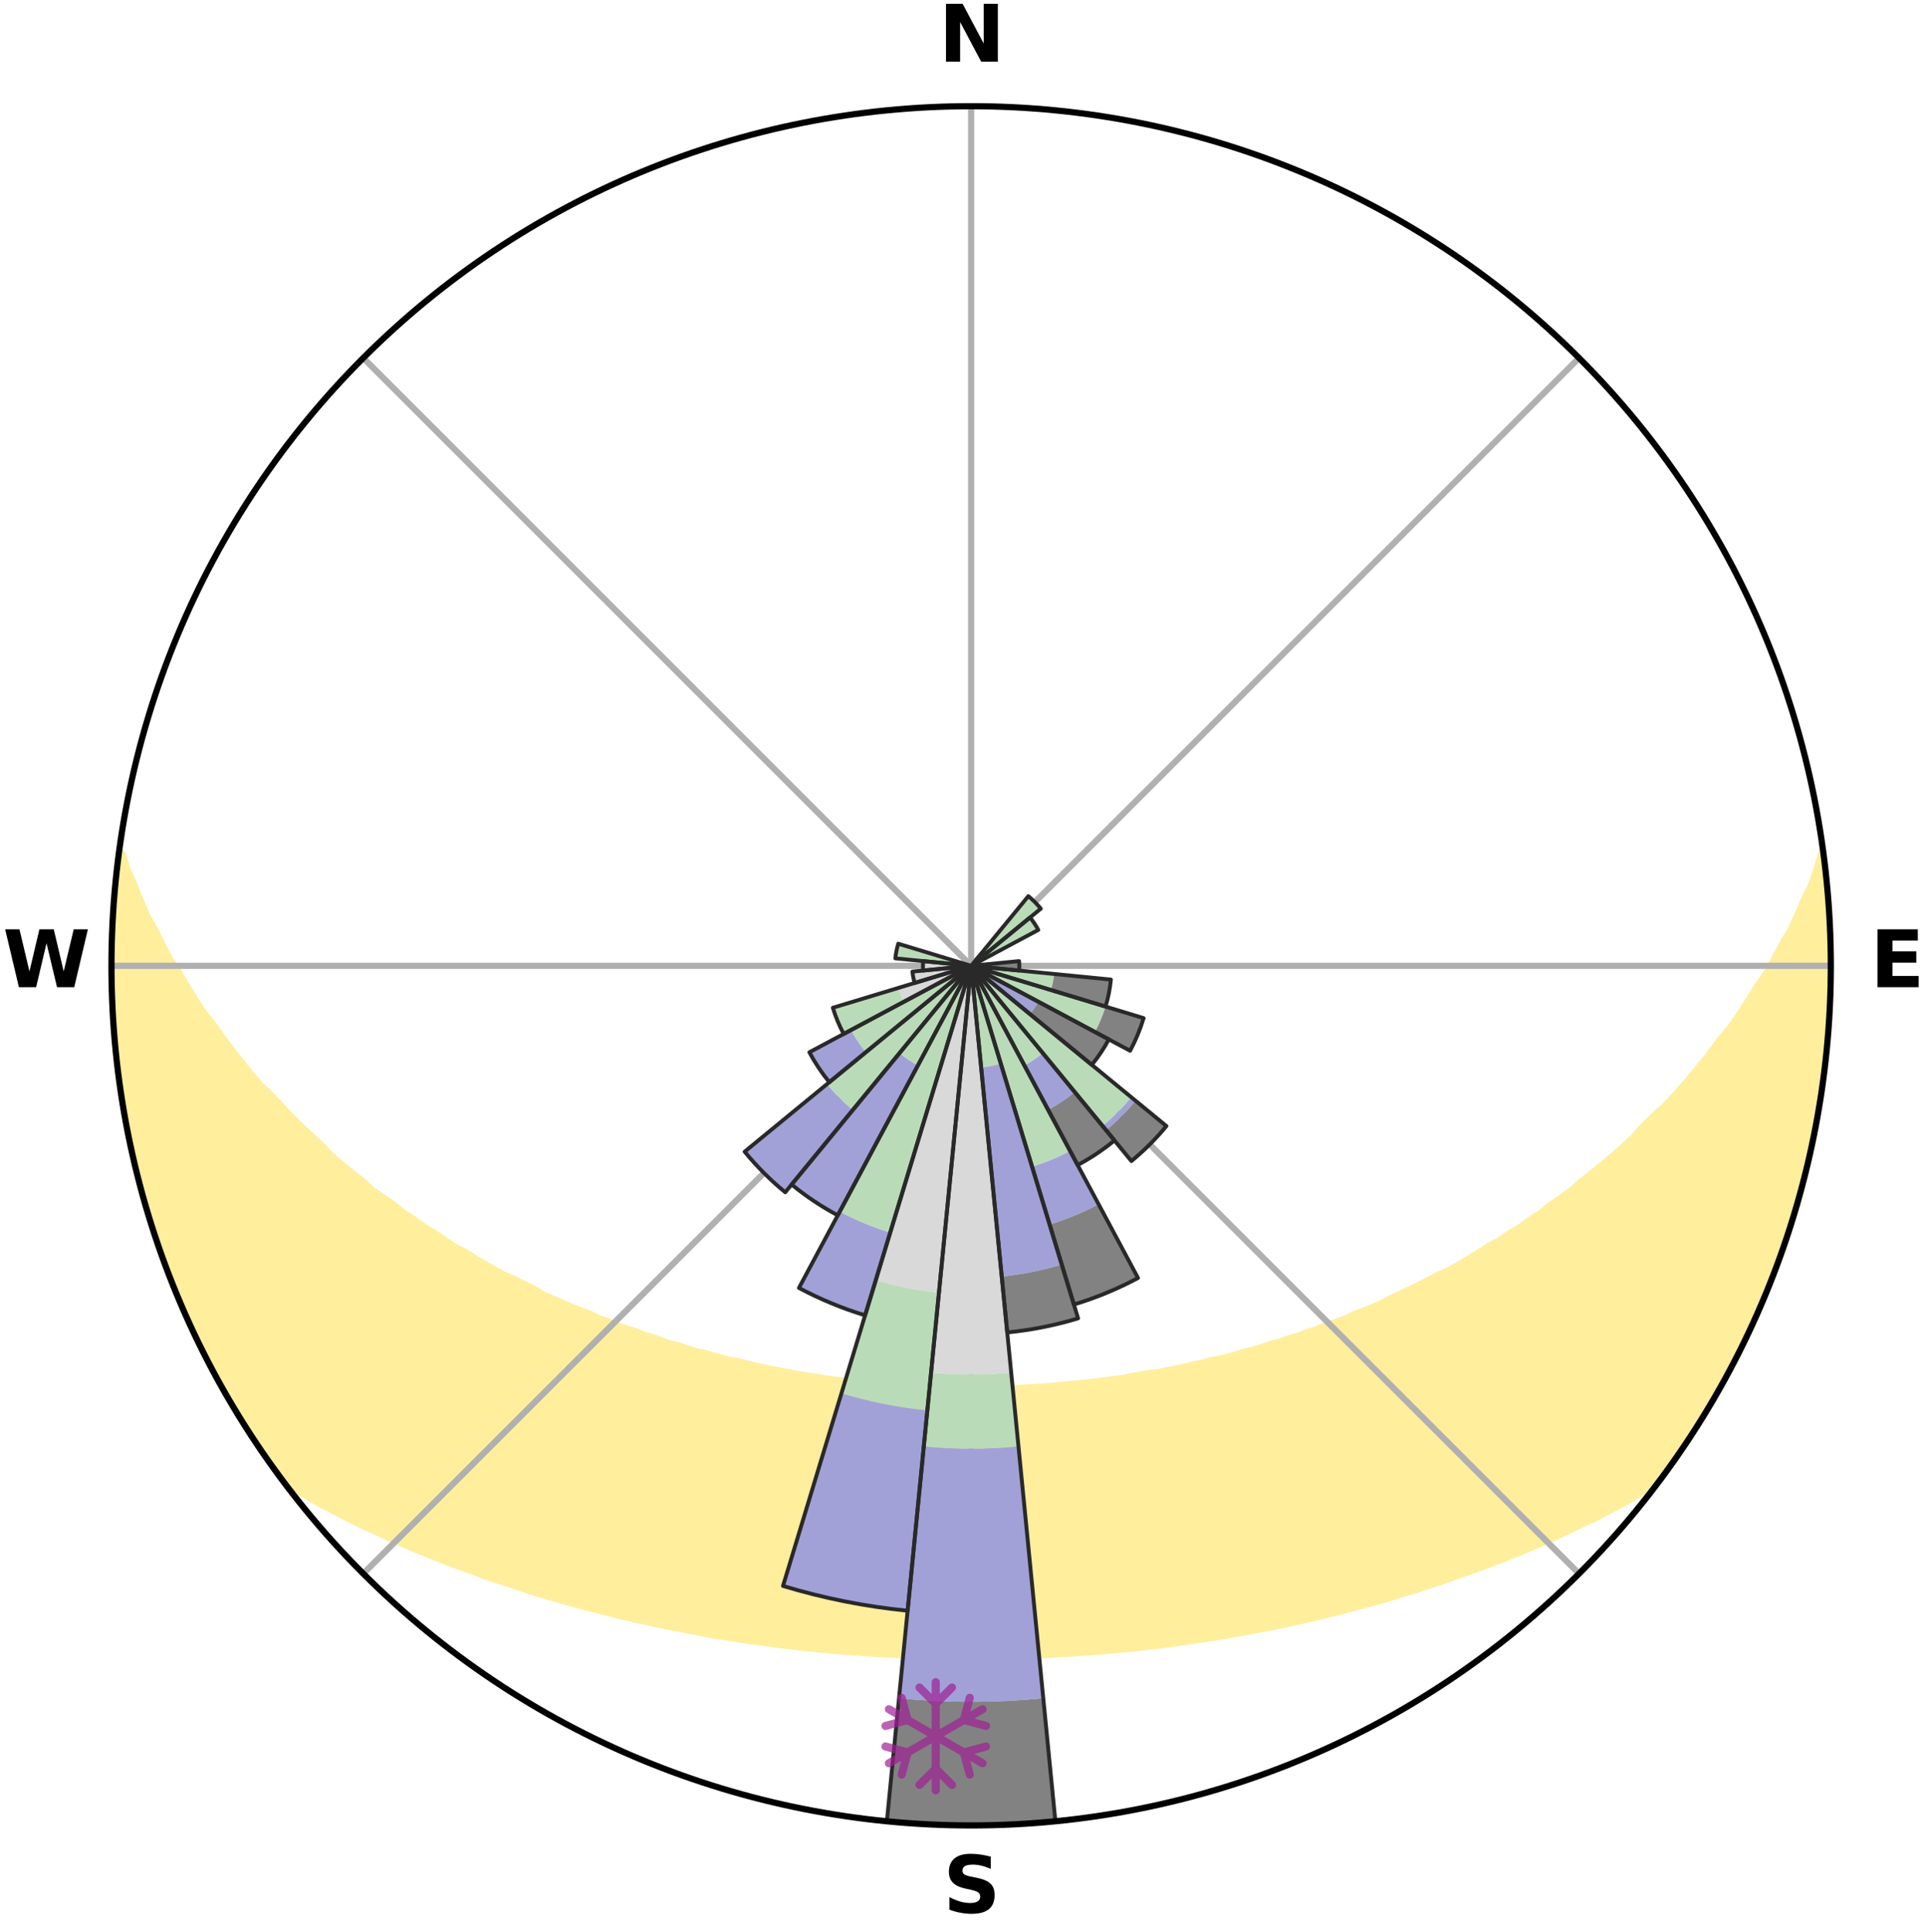 <?xml version="1.0" encoding="utf-8" standalone="no"?>
<!DOCTYPE svg PUBLIC "-//W3C//DTD SVG 1.1//EN"
  "http://www.w3.org/Graphics/SVG/1.1/DTD/svg11.dtd">
<svg xmlns:xlink="http://www.w3.org/1999/xlink" width="248.41pt" height="249.158pt" viewBox="0 0 248.41 249.158" xmlns="http://www.w3.org/2000/svg" version="1.1">
 <title>Ski Rose for Centre de ski Mont Béchervaise</title>
 <defs>
  <style type="text/css">*{stroke-linejoin: round; stroke-linecap: butt}</style>
 </defs>
 <g id="figure_1">
  <g id="patch_1">
   <path d="M 0 249.158 
L 248.41 249.158 
L 248.41 0 
L 0 0 
z
" style="fill: #ffffff"/>
  </g>
  <g id="axes_1">
   <g id="patch_2">
    <path d="M 236.135 124.579 
C 236.135 110.018 233.267 95.599 227.695 82.147 
C 222.122 68.695 213.955 56.471 203.659 46.175 
C 193.363 35.879 181.139 27.711 167.687 22.139 
C 154.235 16.567 139.815 13.699 125.255 13.699 
C 110.694 13.699 96.275 16.567 82.823 22.139 
C 69.371 27.711 57.147 35.879 46.851 46.175 
C 36.555 56.471 28.387 68.695 22.815 82.147 
C 17.243 95.599 14.375 110.018 14.375 124.579 
C 14.375 139.14 17.243 153.559 22.815 167.011 
C 28.387 180.463 36.555 192.687 46.851 202.983 
C 57.147 213.279 69.371 221.447 82.823 227.019 
C 96.275 232.591 110.694 235.459 125.255 235.459 
C 139.815 235.459 154.235 232.591 167.687 227.019 
C 181.139 221.447 193.363 213.279 203.659 202.983 
C 213.955 192.687 222.122 180.463 227.695 167.011 
C 233.267 153.559 236.135 139.14 236.135 124.579 
M 125.255 124.579 
C 125.255 124.579 125.255 124.579 125.255 124.579 
C 125.255 124.579 125.255 124.579 125.255 124.579 
C 125.255 124.579 125.255 124.579 125.255 124.579 
C 125.255 124.579 125.255 124.579 125.255 124.579 
C 125.255 124.579 125.255 124.579 125.255 124.579 
C 125.255 124.579 125.255 124.579 125.255 124.579 
C 125.255 124.579 125.255 124.579 125.255 124.579 
C 125.255 124.579 125.255 124.579 125.255 124.579 
C 125.255 124.579 125.255 124.579 125.255 124.579 
C 125.255 124.579 125.255 124.579 125.255 124.579 
C 125.255 124.579 125.255 124.579 125.255 124.579 
C 125.255 124.579 125.255 124.579 125.255 124.579 
C 125.255 124.579 125.255 124.579 125.255 124.579 
C 125.255 124.579 125.255 124.579 125.255 124.579 
C 125.255 124.579 125.255 124.579 125.255 124.579 
C 125.255 124.579 125.255 124.579 125.255 124.579 
z
" style="fill: #ffffff"/>
   </g>
   <g id="PolyCollection_1">
    <defs>
     <path id="mc34c089cfb" d="M 235.178 -139.051 
L 235.011 -139.029 
L 234.387 -137.013 
L 233.686 -135.02 
L 232.729 -133.037 
L 231.9 -131.102 
L 231.024 -129.197 
L 229.906 -127.319 
L 228.946 -125.484 
L 227.949 -123.683 
L 226.718 -121.922 
L 225.655 -120.195 
L 224.563 -118.505 
L 223.442 -116.852 
L 222.094 -115.255 
L 220.921 -113.679 
L 219.724 -112.142 
L 218.504 -110.643 
L 217.264 -109.182 
L 216.003 -107.76 
L 214.724 -106.376 
L 213.236 -105.074 
L 211.925 -103.771 
L 210.789 -102.458 
L 209.449 -101.23 
L 208.097 -100.04 
L 206.735 -98.889 
L 205.362 -97.776 
L 203.982 -96.7 
L 202.771 -95.597 
L 201.376 -94.594 
L 199.975 -93.629 
L 198.741 -92.626 
L 197.332 -91.732 
L 196.087 -90.794 
L 194.673 -89.968 
L 193.42 -89.095 
L 192.006 -88.336 
L 190.749 -87.524 
L 189.489 -86.742 
L 188.228 -85.989 
L 186.967 -85.264 
L 185.565 -84.661 
L 184.308 -83.993 
L 183.052 -83.353 
L 181.799 -82.739 
L 180.549 -82.15 
L 179.303 -81.587 
L 178.181 -80.95 
L 176.941 -80.435 
L 175.706 -79.943 
L 174.478 -79.475 
L 173.362 -78.927 
L 172.143 -78.502 
L 170.932 -78.097 
L 169.825 -77.612 
L 168.626 -77.247 
L 167.526 -76.801 
L 166.342 -76.473 
L 165.248 -76.063 
L 164.08 -75.769 
L 162.996 -75.394 
L 161.915 -75.036 
L 160.77 -74.789 
L 159.699 -74.462 
L 158.633 -74.151 
L 157.57 -73.854 
L 156.457 -73.662 
L 155.406 -73.392 
L 154.36 -73.137 
L 153.318 -72.894 
L 152.28 -72.664 
L 151.248 -72.446 
L 150.219 -72.24 
L 149.196 -72.045 
L 148.145 -71.935 
L 147.134 -71.759 
L 146.126 -71.593 
L 145.148 -71.372 
L 144.147 -71.228 
L 143.151 -71.093 
L 142.159 -70.967 
L 141.17 -70.849 
L 140.186 -70.739 
L 139.205 -70.637 
L 138.228 -70.543 
L 137.254 -70.455 
L 136.283 -70.374 
L 135.321 -70.265 
L 134.355 -70.2 
L 133.39 -70.142 
L 132.428 -70.09 
L 131.468 -70.044 
L 130.51 -70.004 
L 129.554 -69.954 
L 128.597 -69.929 
L 127.642 -69.909 
L 126.687 -69.894 
L 125.732 -69.885 
L 124.778 -69.885 
L 123.823 -69.897 
L 122.868 -69.915 
L 121.913 -69.939 
L 120.957 -69.968 
L 120 -70.002 
L 119.041 -70.042 
L 118.084 -70.112 
L 117.123 -70.168 
L 116.16 -70.229 
L 115.194 -70.296 
L 114.226 -70.37 
L 113.255 -70.45 
L 112.291 -70.582 
L 111.316 -70.68 
L 110.336 -70.785 
L 109.354 -70.897 
L 108.367 -71.018 
L 107.377 -71.147 
L 106.382 -71.284 
L 105.383 -71.43 
L 104.38 -71.586 
L 103.373 -71.751 
L 102.361 -71.927 
L 101.345 -72.113 
L 100.324 -72.309 
L 99.298 -72.518 
L 98.268 -72.737 
L 97.233 -72.969 
L 96.194 -73.214 
L 95.15 -73.471 
L 94.047 -73.653 
L 92.992 -73.937 
L 91.932 -74.234 
L 90.869 -74.547 
L 89.734 -74.78 
L 88.66 -75.123 
L 87.582 -75.482 
L 86.423 -75.761 
L 85.336 -76.153 
L 84.246 -76.564 
L 83.065 -76.892 
L 81.967 -77.339 
L 80.773 -77.705 
L 79.57 -78.09 
L 78.461 -78.595 
L 77.246 -79.021 
L 76.134 -79.568 
L 74.909 -80.037 
L 73.678 -80.528 
L 72.441 -81.043 
L 71.199 -81.581 
L 69.953 -82.145 
L 68.834 -82.83 
L 67.584 -83.443 
L 66.332 -84.083 
L 64.939 -84.657 
L 63.681 -85.352 
L 62.423 -86.076 
L 61.165 -86.827 
L 59.909 -87.608 
L 58.499 -88.334 
L 57.246 -89.176 
L 55.995 -90.048 
L 54.586 -90.872 
L 53.344 -91.807 
L 51.938 -92.7 
L 50.707 -93.701 
L 49.311 -94.664 
L 47.918 -95.664 
L 46.711 -96.765 
L 45.334 -97.838 
L 43.965 -98.949 
L 42.606 -100.097 
L 41.444 -101.336 
L 40.109 -102.559 
L 38.787 -103.82 
L 37.48 -105.12 
L 36.188 -106.458 
L 34.913 -107.835 
L 33.461 -109.218 
L 32.223 -110.675 
L 31.007 -112.171 
L 29.812 -113.705 
L 28.642 -115.276 
L 27.497 -116.885 
L 26.178 -118.519 
L 25.088 -120.206 
L 24.027 -121.928 
L 22.998 -123.687 
L 21.804 -125.482 
L 20.845 -127.313 
L 19.924 -129.178 
L 18.851 -131.087 
L 18.021 -133.019 
L 17.244 -134.979 
L 16.351 -136.987 
L 15.719 -139 
L 15.383 -139.044 
L 15.383 -139.044 
L 15.149 -137.124 
L 14.947 -135.2 
L 14.862 -133.267 
L 14.643 -131.344 
L 14.54 -129.413 
L 14.47 -127.48 
L 14.432 -125.546 
L 14.426 -123.612 
L 14.541 -121.68 
L 14.52 -119.744 
L 14.611 -117.812 
L 14.733 -115.881 
L 14.887 -113.952 
L 15.164 -112.036 
L 15.38 -110.114 
L 15.626 -108.195 
L 15.902 -106.28 
L 16.306 -104.387 
L 16.644 -102.482 
L 17.012 -100.582 
L 17.509 -98.712 
L 17.94 -96.825 
L 18.499 -94.973 
L 18.991 -93.102 
L 19.514 -91.239 
L 20.122 -89.402 
L 20.804 -87.591 
L 21.42 -85.757 
L 22.163 -83.97 
L 22.841 -82.158 
L 23.6 -80.378 
L 24.39 -78.612 
L 25.256 -76.882 
L 26.063 -75.124 
L 26.905 -73.381 
L 27.834 -71.684 
L 28.804 -70.01 
L 29.759 -68.328 
L 30.751 -66.667 
L 31.748 -65.009 
L 32.795 -63.381 
L 33.876 -61.776 
L 35.018 -60.214 
L 36.126 -58.627 
L 37.665 -57.369 
L 39.451 -56.328 
L 41.206 -55.295 
L 43.033 -54.355 
L 44.814 -53.411 
L 46.602 -52.507 
L 48.444 -51.689 
L 50.236 -50.858 
L 52.027 -50.062 
L 53.816 -49.298 
L 55.603 -48.567 
L 57.386 -47.867 
L 59.164 -47.197 
L 60.937 -46.555 
L 62.666 -45.894 
L 64.428 -45.308 
L 66.183 -44.749 
L 67.897 -44.166 
L 69.607 -43.611 
L 71.342 -43.126 
L 73.04 -42.617 
L 74.733 -42.135 
L 76.446 -41.718 
L 78.125 -41.277 
L 79.799 -40.86 
L 81.466 -40.462 
L 83.128 -40.086 
L 84.782 -39.727 
L 86.432 -39.389 
L 88.073 -39.068 
L 89.71 -38.766 
L 91.326 -38.446 
L 92.95 -38.176 
L 94.57 -37.926 
L 96.172 -37.659 
L 97.779 -37.438 
L 99.382 -37.234 
L 100.971 -37.016 
L 102.563 -36.838 
L 104.145 -36.651 
L 105.729 -36.504 
L 107.304 -36.347 
L 108.879 -36.222 
L 110.448 -36.094 
L 112.014 -35.981 
L 113.58 -35.897 
L 115.141 -35.811 
L 116.7 -35.739 
L 118.259 -35.687 
L 119.815 -35.641 
L 121.37 -35.609 
L 122.925 -35.595 
L 124.478 -35.588 
L 126.031 -35.588 
L 127.585 -35.595 
L 129.139 -35.615 
L 130.695 -35.64 
L 132.251 -35.685 
L 133.809 -35.745 
L 135.369 -35.809 
L 136.93 -35.895 
L 138.494 -35.995 
L 140.063 -36.091 
L 141.632 -36.219 
L 143.207 -36.343 
L 144.782 -36.5 
L 146.366 -36.646 
L 147.948 -36.833 
L 149.54 -37.011 
L 151.129 -37.229 
L 152.732 -37.431 
L 154.33 -37.682 
L 155.942 -37.92 
L 157.562 -38.169 
L 159.173 -38.472 
L 160.802 -38.76 
L 162.44 -39.06 
L 164.081 -39.382 
L 165.731 -39.718 
L 167.386 -40.078 
L 169.048 -40.453 
L 170.715 -40.852 
L 172.39 -41.268 
L 174.069 -41.71 
L 175.756 -42.169 
L 177.476 -42.608 
L 179.173 -43.117 
L 180.878 -43.647 
L 182.62 -44.156 
L 184.333 -44.739 
L 186.089 -45.299 
L 187.814 -45.932 
L 189.581 -46.545 
L 191.355 -47.186 
L 193.133 -47.857 
L 194.916 -48.557 
L 196.703 -49.288 
L 198.493 -50.051 
L 200.285 -50.848 
L 202.076 -51.678 
L 203.867 -52.545 
L 205.706 -53.402 
L 207.487 -54.346 
L 209.315 -55.285 
L 211.07 -56.319 
L 212.856 -57.361 
L 214.385 -58.626 
L 215.523 -60.191 
L 216.627 -61.78 
L 217.708 -63.386 
L 218.762 -65.009 
L 219.737 -66.68 
L 220.759 -68.323 
L 221.725 -69.999 
L 222.628 -71.71 
L 223.588 -73.39 
L 224.478 -75.108 
L 225.275 -76.872 
L 226.115 -78.615 
L 226.907 -80.379 
L 227.652 -82.165 
L 228.405 -83.947 
L 229.049 -85.772 
L 229.755 -87.573 
L 230.35 -89.415 
L 230.981 -91.244 
L 231.449 -93.123 
L 232.029 -94.968 
L 232.566 -96.826 
L 233.049 -98.7 
L 233.497 -100.582 
L 233.762 -102.503 
L 234.137 -104.399 
L 234.473 -106.302 
L 234.771 -108.212 
L 235.036 -110.126 
L 235.257 -112.046 
L 235.618 -113.952 
L 235.766 -115.882 
L 235.876 -117.813 
L 235.963 -119.745 
L 236 -121.679 
L 236.002 -123.613 
L 235.967 -125.545 
L 236.086 -127.481 
L 235.984 -129.414 
L 235.865 -131.344 
L 235.696 -133.271 
L 235.494 -135.194 
L 235.261 -137.113 
L 235.178 -139.051 
z
" style="stroke: #ffee9c"/>
    </defs>
    <g clip-path="url(#pa2bdb8c354)">
     <use xlink:href="#mc34c089cfb" x="0" y="249.158" style="fill: #ffee9c; stroke: #ffee9c"/>
    </g>
   </g>
   <g id="matplotlib.axis_1">
    <g id="xtick_1">
     <g id="line2d_1">
      <path d="M 125.255 124.579 
L 125.255 13.699 
" clip-path="url(#pa2bdb8c354)" style="fill: none; stroke: #b0b0b0; stroke-width: 0.8; stroke-linecap: square"/>
     </g>
     <g id="text_1">
      <!-- N -->
      <g transform="translate(121.07 7.958) scale(0.1 -0.1)">
       <defs>
        <path id="DejaVuSans-Bold-4e" d="M 588 4666 
L 1931 4666 
L 3628 1466 
L 3628 4666 
L 4769 4666 
L 4769 0 
L 3425 0 
L 1728 3200 
L 1728 0 
L 588 0 
L 588 4666 
z
" transform="scale(0.016)"/>
       </defs>
       <use xlink:href="#DejaVuSans-Bold-4e"/>
      </g>
     </g>
    </g>
    <g id="xtick_2">
     <g id="line2d_2">
      <path d="M 125.255 124.579 
L 203.659 46.175 
" clip-path="url(#pa2bdb8c354)" style="fill: none; stroke: #b0b0b0; stroke-width: 0.8; stroke-linecap: square"/>
     </g>
    </g>
    <g id="xtick_3">
     <g id="line2d_3">
      <path d="M 125.255 124.579 
L 236.135 124.579 
" clip-path="url(#pa2bdb8c354)" style="fill: none; stroke: #b0b0b0; stroke-width: 0.8; stroke-linecap: square"/>
     </g>
     <g id="text_2">
      <!-- E -->
      <g transform="translate(241.219 127.338) scale(0.1 -0.1)">
       <defs>
        <path id="DejaVuSans-Bold-45" d="M 588 4666 
L 3834 4666 
L 3834 3756 
L 1791 3756 
L 1791 2888 
L 3713 2888 
L 3713 1978 
L 1791 1978 
L 1791 909 
L 3903 909 
L 3903 0 
L 588 0 
L 588 4666 
z
" transform="scale(0.016)"/>
       </defs>
       <use xlink:href="#DejaVuSans-Bold-45"/>
      </g>
     </g>
    </g>
    <g id="xtick_4">
     <g id="line2d_4">
      <path d="M 125.255 124.579 
L 203.659 202.983 
" clip-path="url(#pa2bdb8c354)" style="fill: none; stroke: #b0b0b0; stroke-width: 0.8; stroke-linecap: square"/>
     </g>
    </g>
    <g id="xtick_5">
     <g id="line2d_5">
      <path d="M 125.255 124.579 
L 125.255 235.459 
" clip-path="url(#pa2bdb8c354)" style="fill: none; stroke: #b0b0b0; stroke-width: 0.8; stroke-linecap: square"/>
     </g>
     <g id="text_3">
      <!-- S -->
      <g transform="translate(121.654 246.718) scale(0.1 -0.1)">
       <defs>
        <path id="DejaVuSans-Bold-53" d="M 3834 4519 
L 3834 3531 
Q 3450 3703 3084 3790 
Q 2719 3878 2394 3878 
Q 1963 3878 1756 3759 
Q 1550 3641 1550 3391 
Q 1550 3203 1689 3098 
Q 1828 2994 2194 2919 
L 2706 2816 
Q 3484 2659 3812 2340 
Q 4141 2022 4141 1434 
Q 4141 663 3683 286 
Q 3225 -91 2284 -91 
Q 1841 -91 1394 -6 
Q 947 78 500 244 
L 500 1259 
Q 947 1022 1364 901 
Q 1781 781 2169 781 
Q 2563 781 2772 912 
Q 2981 1044 2981 1288 
Q 2981 1506 2839 1625 
Q 2697 1744 2272 1838 
L 1806 1941 
Q 1106 2091 782 2419 
Q 459 2747 459 3303 
Q 459 4000 909 4375 
Q 1359 4750 2203 4750 
Q 2588 4750 2994 4692 
Q 3400 4634 3834 4519 
z
" transform="scale(0.016)"/>
       </defs>
       <use xlink:href="#DejaVuSans-Bold-53"/>
      </g>
     </g>
    </g>
    <g id="xtick_6">
     <g id="line2d_6">
      <path d="M 125.255 124.579 
L 46.851 202.983 
" clip-path="url(#pa2bdb8c354)" style="fill: none; stroke: #b0b0b0; stroke-width: 0.8; stroke-linecap: square"/>
     </g>
    </g>
    <g id="xtick_7">
     <g id="line2d_7">
      <path d="M 125.255 124.579 
L 14.375 124.579 
" clip-path="url(#pa2bdb8c354)" style="fill: none; stroke: #b0b0b0; stroke-width: 0.8; stroke-linecap: square"/>
     </g>
     <g id="text_4">
      <!-- W -->
      <g transform="translate(0.36 127.338) scale(0.1 -0.1)">
       <defs>
        <path id="DejaVuSans-Bold-57" d="M 191 4666 
L 1344 4666 
L 2150 1275 
L 2950 4666 
L 4109 4666 
L 4909 1275 
L 5716 4666 
L 6859 4666 
L 5759 0 
L 4372 0 
L 3525 3547 
L 2688 0 
L 1300 0 
L 191 4666 
z
" transform="scale(0.016)"/>
       </defs>
       <use xlink:href="#DejaVuSans-Bold-57"/>
      </g>
     </g>
    </g>
    <g id="xtick_8">
     <g id="line2d_8">
      <path d="M 125.255 124.579 
L 46.851 46.175 
" clip-path="url(#pa2bdb8c354)" style="fill: none; stroke: #b0b0b0; stroke-width: 0.8; stroke-linecap: square"/>
     </g>
    </g>
   </g>
   <g id="matplotlib.axis_2"/>
   <g id="patch_3">
    <path d="M 125.255 124.579 
C 125.255 124.579 125.255 124.579 125.255 124.579 
C 125.255 124.579 125.255 124.579 125.255 124.579 
L 125.255 124.579 
C 125.255 124.579 125.255 124.579 125.255 124.579 
C 125.255 124.579 125.255 124.579 125.255 124.579 
z
" clip-path="url(#pa2bdb8c354)" style="fill: #d9d9d9"/>
   </g>
   <g id="patch_4">
    <path d="M 125.255 124.579 
C 125.255 124.579 125.255 124.579 125.255 124.579 
C 125.255 124.579 125.255 124.579 125.255 124.579 
L 125.255 124.579 
C 125.255 124.579 125.255 124.579 125.255 124.579 
C 125.255 124.579 125.255 124.579 125.255 124.579 
z
" clip-path="url(#pa2bdb8c354)" style="fill: #d9d9d9"/>
   </g>
   <g id="patch_5">
    <path d="M 125.255 124.579 
C 125.255 124.579 125.255 124.579 125.255 124.579 
C 125.255 124.579 125.255 124.579 125.255 124.579 
L 125.255 124.579 
C 125.255 124.579 125.255 124.579 125.255 124.579 
C 125.255 124.579 125.255 124.579 125.255 124.579 
z
" clip-path="url(#pa2bdb8c354)" style="fill: #d9d9d9"/>
   </g>
   <g id="patch_6">
    <path d="M 125.255 124.579 
C 125.255 124.579 125.255 124.579 125.255 124.579 
C 125.255 124.579 125.255 124.579 125.255 124.579 
L 125.255 124.579 
C 125.255 124.579 125.255 124.579 125.255 124.579 
C 125.255 124.579 125.255 124.579 125.255 124.579 
z
" clip-path="url(#pa2bdb8c354)" style="fill: #d9d9d9"/>
   </g>
   <g id="patch_7">
    <path d="M 125.255 124.579 
C 125.255 124.579 125.255 124.579 125.255 124.579 
C 125.255 124.579 125.255 124.579 125.255 124.579 
L 125.255 124.579 
C 125.255 124.579 125.255 124.579 125.255 124.579 
C 125.255 124.579 125.255 124.579 125.255 124.579 
z
" clip-path="url(#pa2bdb8c354)" style="fill: #d9d9d9"/>
   </g>
   <g id="patch_8">
    <path d="M 125.255 124.579 
C 125.255 124.579 125.255 124.579 125.255 124.579 
C 125.255 124.579 125.255 124.579 125.255 124.579 
L 125.255 124.579 
C 125.255 124.579 125.255 124.579 125.255 124.579 
C 125.255 124.579 125.255 124.579 125.255 124.579 
z
" clip-path="url(#pa2bdb8c354)" style="fill: #d9d9d9"/>
   </g>
   <g id="patch_9">
    <path d="M 125.255 124.579 
C 125.255 124.579 125.255 124.579 125.255 124.579 
C 125.255 124.579 125.255 124.579 125.255 124.579 
L 125.255 124.579 
C 125.255 124.579 125.255 124.579 125.255 124.579 
C 125.255 124.579 125.255 124.579 125.255 124.579 
z
" clip-path="url(#pa2bdb8c354)" style="fill: #d9d9d9"/>
   </g>
   <g id="patch_10">
    <path d="M 125.255 124.579 
C 125.255 124.579 125.255 124.579 125.255 124.579 
C 125.255 124.579 125.255 124.579 125.255 124.579 
L 125.255 124.579 
C 125.255 124.579 125.255 124.579 125.255 124.579 
C 125.255 124.579 125.255 124.579 125.255 124.579 
z
" clip-path="url(#pa2bdb8c354)" style="fill: #d9d9d9"/>
   </g>
   <g id="patch_11">
    <path d="M 125.255 124.579 
C 125.255 124.579 125.255 124.579 125.255 124.579 
C 125.255 124.579 125.255 124.579 125.255 124.579 
L 125.255 124.579 
C 125.255 124.579 125.255 124.579 125.255 124.579 
C 125.255 124.579 125.255 124.579 125.255 124.579 
z
" clip-path="url(#pa2bdb8c354)" style="fill: #d9d9d9"/>
   </g>
   <g id="patch_12">
    <path d="M 125.255 124.579 
C 125.255 124.579 125.255 124.579 125.255 124.579 
C 125.255 124.579 125.255 124.579 125.255 124.579 
L 125.255 124.579 
C 125.255 124.579 125.255 124.579 125.255 124.579 
C 125.255 124.579 125.255 124.579 125.255 124.579 
z
" clip-path="url(#pa2bdb8c354)" style="fill: #d9d9d9"/>
   </g>
   <g id="patch_13">
    <path d="M 125.255 124.579 
C 125.255 124.579 125.255 124.579 125.255 124.579 
C 125.255 124.579 125.255 124.579 125.255 124.579 
L 125.255 124.579 
C 125.255 124.579 125.255 124.579 125.255 124.579 
C 125.255 124.579 125.255 124.579 125.255 124.579 
z
" clip-path="url(#pa2bdb8c354)" style="fill: #d9d9d9"/>
   </g>
   <g id="patch_14">
    <path d="M 125.255 124.579 
C 125.255 124.579 125.255 124.579 125.255 124.579 
C 125.255 124.579 125.255 124.579 125.255 124.579 
L 125.255 124.579 
C 125.255 124.579 125.255 124.579 125.255 124.579 
C 125.255 124.579 125.255 124.579 125.255 124.579 
z
" clip-path="url(#pa2bdb8c354)" style="fill: #d9d9d9"/>
   </g>
   <g id="patch_15">
    <path d="M 125.255 124.579 
C 125.255 124.579 125.255 124.579 125.255 124.579 
C 125.255 124.579 125.255 124.579 125.255 124.579 
L 125.255 124.579 
C 125.255 124.579 125.255 124.579 125.255 124.579 
C 125.255 124.579 125.255 124.579 125.255 124.579 
z
" clip-path="url(#pa2bdb8c354)" style="fill: #d9d9d9"/>
   </g>
   <g id="patch_16">
    <path d="M 125.255 124.579 
C 125.255 124.579 125.255 124.579 125.255 124.579 
C 125.255 124.579 125.255 124.579 125.255 124.579 
L 125.255 124.579 
C 125.255 124.579 125.255 124.579 125.255 124.579 
C 125.255 124.579 125.255 124.579 125.255 124.579 
z
" clip-path="url(#pa2bdb8c354)" style="fill: #d9d9d9"/>
   </g>
   <g id="patch_17">
    <path d="M 125.255 124.579 
C 125.255 124.579 125.255 124.579 125.255 124.579 
C 125.255 124.579 125.255 124.579 125.255 124.579 
L 125.255 124.579 
C 125.255 124.579 125.255 124.579 125.255 124.579 
C 125.255 124.579 125.255 124.579 125.255 124.579 
z
" clip-path="url(#pa2bdb8c354)" style="fill: #d9d9d9"/>
   </g>
   <g id="patch_18">
    <path d="M 125.255 124.579 
C 125.255 124.579 125.255 124.579 125.255 124.579 
C 125.255 124.579 125.255 124.579 125.255 124.579 
L 125.255 124.579 
C 125.255 124.579 125.255 124.579 125.255 124.579 
C 125.255 124.579 125.255 124.579 125.255 124.579 
z
" clip-path="url(#pa2bdb8c354)" style="fill: #d9d9d9"/>
   </g>
   <g id="patch_19">
    <path d="M 125.255 124.579 
C 125.255 124.579 125.255 124.579 125.255 124.579 
C 125.255 124.579 125.255 124.579 125.255 124.579 
L 120.088 177.044 
C 121.805 177.213 123.529 177.298 125.255 177.298 
C 126.98 177.298 128.705 177.213 130.422 177.044 
z
" clip-path="url(#pa2bdb8c354)" style="fill: #d9d9d9"/>
   </g>
   <g id="patch_20">
    <path d="M 125.255 124.579 
C 125.255 124.579 125.255 124.579 125.255 124.579 
C 125.255 124.579 125.255 124.579 125.255 124.579 
L 112.956 165.121 
C 114.283 165.524 115.629 165.861 116.99 166.132 
C 118.35 166.402 119.722 166.606 121.102 166.742 
z
" clip-path="url(#pa2bdb8c354)" style="fill: #d9d9d9"/>
   </g>
   <g id="patch_21">
    <path d="M 125.255 124.579 
C 125.255 124.579 125.255 124.579 125.255 124.579 
C 125.255 124.579 125.255 124.579 125.255 124.579 
L 125.255 124.579 
C 125.255 124.579 125.255 124.579 125.255 124.579 
C 125.255 124.579 125.255 124.579 125.255 124.579 
z
" clip-path="url(#pa2bdb8c354)" style="fill: #d9d9d9"/>
   </g>
   <g id="patch_22">
    <path d="M 125.255 124.579 
C 125.255 124.579 125.255 124.579 125.255 124.579 
C 125.255 124.579 125.255 124.579 125.255 124.579 
L 125.255 124.579 
C 125.255 124.579 125.255 124.579 125.255 124.579 
C 125.255 124.579 125.255 124.579 125.255 124.579 
z
" clip-path="url(#pa2bdb8c354)" style="fill: #d9d9d9"/>
   </g>
   <g id="patch_23">
    <path d="M 125.255 124.579 
C 125.255 124.579 125.255 124.579 125.255 124.579 
C 125.255 124.579 125.255 124.579 125.255 124.579 
L 125.255 124.579 
C 125.255 124.579 125.255 124.579 125.255 124.579 
C 125.255 124.579 125.255 124.579 125.255 124.579 
z
" clip-path="url(#pa2bdb8c354)" style="fill: #d9d9d9"/>
   </g>
   <g id="patch_24">
    <path d="M 125.255 124.579 
C 125.255 124.579 125.255 124.579 125.255 124.579 
C 125.255 124.579 125.255 124.579 125.255 124.579 
L 125.255 124.579 
C 125.255 124.579 125.255 124.579 125.255 124.579 
C 125.255 124.579 125.255 124.579 125.255 124.579 
z
" clip-path="url(#pa2bdb8c354)" style="fill: #d9d9d9"/>
   </g>
   <g id="patch_25">
    <path d="M 125.255 124.579 
C 125.255 124.579 125.255 124.579 125.255 124.579 
C 125.255 124.579 125.255 124.579 125.255 124.579 
L 115.854 127.431 
C 115.948 127.738 116.056 128.041 116.179 128.338 
C 116.302 128.635 116.44 128.926 116.591 129.21 
z
" clip-path="url(#pa2bdb8c354)" style="fill: #d9d9d9"/>
   </g>
   <g id="patch_26">
    <path d="M 125.255 124.579 
C 125.255 124.579 125.255 124.579 125.255 124.579 
C 125.255 124.579 125.255 124.579 125.255 124.579 
L 117.682 125.325 
C 117.707 125.573 117.743 125.819 117.792 126.064 
C 117.84 126.308 117.901 126.55 117.973 126.788 
z
" clip-path="url(#pa2bdb8c354)" style="fill: #d9d9d9"/>
   </g>
   <g id="patch_27">
    <path d="M 125.255 124.579 
C 125.255 124.579 125.255 124.579 125.255 124.579 
C 125.255 124.579 125.255 124.579 125.255 124.579 
L 119.072 123.97 
C 119.052 124.172 119.042 124.376 119.042 124.579 
C 119.042 124.782 119.052 124.986 119.072 125.188 
z
" clip-path="url(#pa2bdb8c354)" style="fill: #d9d9d9"/>
   </g>
   <g id="patch_28">
    <path d="M 125.255 124.579 
C 125.255 124.579 125.255 124.579 125.255 124.579 
C 125.255 124.579 125.255 124.579 125.255 124.579 
L 125.255 124.579 
C 125.255 124.579 125.255 124.579 125.255 124.579 
C 125.255 124.579 125.255 124.579 125.255 124.579 
z
" clip-path="url(#pa2bdb8c354)" style="fill: #d9d9d9"/>
   </g>
   <g id="patch_29">
    <path d="M 125.255 124.579 
C 125.255 124.579 125.255 124.579 125.255 124.579 
C 125.255 124.579 125.255 124.579 125.255 124.579 
L 125.255 124.579 
C 125.255 124.579 125.255 124.579 125.255 124.579 
C 125.255 124.579 125.255 124.579 125.255 124.579 
z
" clip-path="url(#pa2bdb8c354)" style="fill: #d9d9d9"/>
   </g>
   <g id="patch_30">
    <path d="M 125.255 124.579 
C 125.255 124.579 125.255 124.579 125.255 124.579 
C 125.255 124.579 125.255 124.579 125.255 124.579 
L 125.255 124.579 
C 125.255 124.579 125.255 124.579 125.255 124.579 
C 125.255 124.579 125.255 124.579 125.255 124.579 
z
" clip-path="url(#pa2bdb8c354)" style="fill: #d9d9d9"/>
   </g>
   <g id="patch_31">
    <path d="M 125.255 124.579 
C 125.255 124.579 125.255 124.579 125.255 124.579 
C 125.255 124.579 125.255 124.579 125.255 124.579 
L 125.255 124.579 
C 125.255 124.579 125.255 124.579 125.255 124.579 
C 125.255 124.579 125.255 124.579 125.255 124.579 
z
" clip-path="url(#pa2bdb8c354)" style="fill: #d9d9d9"/>
   </g>
   <g id="patch_32">
    <path d="M 125.255 124.579 
C 125.255 124.579 125.255 124.579 125.255 124.579 
C 125.255 124.579 125.255 124.579 125.255 124.579 
L 125.255 124.579 
C 125.255 124.579 125.255 124.579 125.255 124.579 
C 125.255 124.579 125.255 124.579 125.255 124.579 
z
" clip-path="url(#pa2bdb8c354)" style="fill: #d9d9d9"/>
   </g>
   <g id="patch_33">
    <path d="M 125.255 124.579 
C 125.255 124.579 125.255 124.579 125.255 124.579 
C 125.255 124.579 125.255 124.579 125.255 124.579 
L 125.255 124.579 
C 125.255 124.579 125.255 124.579 125.255 124.579 
C 125.255 124.579 125.255 124.579 125.255 124.579 
z
" clip-path="url(#pa2bdb8c354)" style="fill: #d9d9d9"/>
   </g>
   <g id="patch_34">
    <path d="M 125.255 124.579 
C 125.255 124.579 125.255 124.579 125.255 124.579 
C 125.255 124.579 125.255 124.579 125.255 124.579 
L 125.255 124.579 
C 125.255 124.579 125.255 124.579 125.255 124.579 
C 125.255 124.579 125.255 124.579 125.255 124.579 
z
" clip-path="url(#pa2bdb8c354)" style="fill: #d9d9d9"/>
   </g>
   <g id="patch_35">
    <path d="M 125.255 124.579 
C 125.255 124.579 125.255 124.579 125.255 124.579 
C 125.255 124.579 125.255 124.579 125.255 124.579 
L 125.255 124.579 
C 125.255 124.579 125.255 124.579 125.255 124.579 
C 125.255 124.579 125.255 124.579 125.255 124.579 
z
" clip-path="url(#pa2bdb8c354)" style="fill: #badbb8"/>
   </g>
   <g id="patch_36">
    <path d="M 125.255 124.579 
C 125.255 124.579 125.255 124.579 125.255 124.579 
C 125.255 124.579 125.255 124.579 125.255 124.579 
L 125.255 124.579 
C 125.255 124.579 125.255 124.579 125.255 124.579 
C 125.255 124.579 125.255 124.579 125.255 124.579 
z
" clip-path="url(#pa2bdb8c354)" style="fill: #badbb8"/>
   </g>
   <g id="patch_37">
    <path d="M 125.255 124.579 
C 125.255 124.579 125.255 124.579 125.255 124.579 
C 125.255 124.579 125.255 124.579 125.255 124.579 
L 125.255 124.579 
C 125.255 124.579 125.255 124.579 125.255 124.579 
C 125.255 124.579 125.255 124.579 125.255 124.579 
z
" clip-path="url(#pa2bdb8c354)" style="fill: #badbb8"/>
   </g>
   <g id="patch_38">
    <path d="M 125.255 124.579 
C 125.255 124.579 125.255 124.579 125.255 124.579 
C 125.255 124.579 125.255 124.579 125.255 124.579 
L 125.255 124.579 
C 125.255 124.579 125.255 124.579 125.255 124.579 
C 125.255 124.579 125.255 124.579 125.255 124.579 
z
" clip-path="url(#pa2bdb8c354)" style="fill: #badbb8"/>
   </g>
   <g id="patch_39">
    <path d="M 125.255 124.579 
C 125.255 124.579 125.255 124.579 125.255 124.579 
C 125.255 124.579 125.255 124.579 125.255 124.579 
L 134.24 117.205 
C 133.998 116.911 133.743 116.629 133.474 116.36 
C 133.205 116.091 132.923 115.835 132.629 115.594 
z
" clip-path="url(#pa2bdb8c354)" style="fill: #badbb8"/>
   </g>
   <g id="patch_40">
    <path d="M 125.255 124.579 
C 125.255 124.579 125.255 124.579 125.255 124.579 
C 125.255 124.579 125.255 124.579 125.255 124.579 
L 133.918 119.948 
C 133.767 119.665 133.601 119.389 133.423 119.121 
C 133.244 118.854 133.053 118.596 132.849 118.347 
z
" clip-path="url(#pa2bdb8c354)" style="fill: #badbb8"/>
   </g>
   <g id="patch_41">
    <path d="M 125.255 124.579 
C 125.255 124.579 125.255 124.579 125.255 124.579 
C 125.255 124.579 125.255 124.579 125.255 124.579 
L 125.255 124.579 
C 125.255 124.579 125.255 124.579 125.255 124.579 
C 125.255 124.579 125.255 124.579 125.255 124.579 
z
" clip-path="url(#pa2bdb8c354)" style="fill: #badbb8"/>
   </g>
   <g id="patch_42">
    <path d="M 125.255 124.579 
C 125.255 124.579 125.255 124.579 125.255 124.579 
C 125.255 124.579 125.255 124.579 125.255 124.579 
L 125.255 124.579 
C 125.255 124.579 125.255 124.579 125.255 124.579 
C 125.255 124.579 125.255 124.579 125.255 124.579 
z
" clip-path="url(#pa2bdb8c354)" style="fill: #badbb8"/>
   </g>
   <g id="patch_43">
    <path d="M 125.255 124.579 
C 125.255 124.579 125.255 124.579 125.255 124.579 
C 125.255 124.579 125.255 124.579 125.255 124.579 
L 125.255 124.579 
C 125.255 124.579 125.255 124.579 125.255 124.579 
C 125.255 124.579 125.255 124.579 125.255 124.579 
z
" clip-path="url(#pa2bdb8c354)" style="fill: #badbb8"/>
   </g>
   <g id="patch_44">
    <path d="M 125.255 124.579 
C 125.255 124.579 125.255 124.579 125.255 124.579 
C 125.255 124.579 125.255 124.579 125.255 124.579 
L 135.553 127.703 
C 135.655 127.366 135.741 127.024 135.809 126.678 
C 135.878 126.333 135.93 125.984 135.964 125.634 
z
" clip-path="url(#pa2bdb8c354)" style="fill: #badbb8"/>
   </g>
   <g id="patch_45">
    <path d="M 125.255 124.579 
C 125.255 124.579 125.255 124.579 125.255 124.579 
C 125.255 124.579 125.255 124.579 125.255 124.579 
L 141.23 133.118 
C 141.509 132.595 141.763 132.059 141.99 131.511 
C 142.217 130.963 142.416 130.405 142.589 129.837 
z
" clip-path="url(#pa2bdb8c354)" style="fill: #badbb8"/>
   </g>
   <g id="patch_46">
    <path d="M 125.255 124.579 
C 125.255 124.579 125.255 124.579 125.255 124.579 
C 125.255 124.579 125.255 124.579 125.255 124.579 
L 125.255 124.579 
C 125.255 124.579 125.255 124.579 125.255 124.579 
C 125.255 124.579 125.255 124.579 125.255 124.579 
z
" clip-path="url(#pa2bdb8c354)" style="fill: #badbb8"/>
   </g>
   <g id="patch_47">
    <path d="M 125.255 124.579 
C 125.255 124.579 125.255 124.579 125.255 124.579 
C 125.255 124.579 125.255 124.579 125.255 124.579 
L 142.208 145.236 
C 142.884 144.681 143.532 144.094 144.151 143.475 
C 144.769 142.857 145.357 142.208 145.912 141.532 
z
" clip-path="url(#pa2bdb8c354)" style="fill: #badbb8"/>
   </g>
   <g id="patch_48">
    <path d="M 125.255 124.579 
C 125.255 124.579 125.255 124.579 125.255 124.579 
C 125.255 124.579 125.255 124.579 125.255 124.579 
L 132.123 137.429 
C 132.544 137.204 132.953 136.959 133.35 136.694 
C 133.746 136.429 134.13 136.145 134.498 135.842 
z
" clip-path="url(#pa2bdb8c354)" style="fill: #badbb8"/>
   </g>
   <g id="patch_49">
    <path d="M 125.255 124.579 
C 125.255 124.579 125.255 124.579 125.255 124.579 
C 125.255 124.579 125.255 124.579 125.255 124.579 
L 133.116 150.495 
C 133.964 150.237 134.8 149.938 135.619 149.599 
C 136.437 149.26 137.239 148.881 138.021 148.463 
z
" clip-path="url(#pa2bdb8c354)" style="fill: #badbb8"/>
   </g>
   <g id="patch_50">
    <path d="M 125.255 124.579 
C 125.255 124.579 125.255 124.579 125.255 124.579 
C 125.255 124.579 125.255 124.579 125.255 124.579 
L 126.547 137.695 
C 126.976 137.653 127.403 137.59 127.826 137.505 
C 128.249 137.421 128.668 137.316 129.081 137.191 
z
" clip-path="url(#pa2bdb8c354)" style="fill: #badbb8"/>
   </g>
   <g id="patch_51">
    <path d="M 130.422 177.044 
C 128.705 177.213 126.98 177.298 125.255 177.298 
C 123.529 177.298 121.805 177.213 120.088 177.044 
L 119.15 186.564 
C 121.179 186.764 123.216 186.864 125.255 186.864 
C 127.294 186.864 129.331 186.764 131.36 186.564 
z
" clip-path="url(#pa2bdb8c354)" style="fill: #badbb8"/>
   </g>
   <g id="patch_52">
    <path d="M 121.102 166.742 
C 119.722 166.606 118.35 166.402 116.99 166.132 
C 115.629 165.861 114.283 165.524 112.956 165.121 
L 108.53 179.715 
C 110.334 180.262 112.165 180.721 114.014 181.089 
C 115.864 181.457 117.731 181.733 119.607 181.918 
z
" clip-path="url(#pa2bdb8c354)" style="fill: #badbb8"/>
   </g>
   <g id="patch_53">
    <path d="M 125.255 124.579 
C 125.255 124.579 125.255 124.579 125.255 124.579 
C 125.255 124.579 125.255 124.579 125.255 124.579 
L 108.303 156.293 
C 109.341 156.848 110.406 157.351 111.494 157.802 
C 112.581 158.252 113.69 158.649 114.816 158.991 
z
" clip-path="url(#pa2bdb8c354)" style="fill: #badbb8"/>
   </g>
   <g id="patch_54">
    <path d="M 125.255 124.579 
C 125.255 124.579 125.255 124.579 125.255 124.579 
C 125.255 124.579 125.255 124.579 125.255 124.579 
L 116.011 135.842 
C 116.38 136.145 116.763 136.429 117.16 136.694 
C 117.556 136.959 117.966 137.204 118.386 137.429 
z
" clip-path="url(#pa2bdb8c354)" style="fill: #badbb8"/>
   </g>
   <g id="patch_55">
    <path d="M 125.255 124.579 
C 125.255 124.579 125.255 124.579 125.255 124.579 
C 125.255 124.579 125.255 124.579 125.255 124.579 
L 106.654 139.844 
C 107.154 140.453 107.683 141.037 108.24 141.594 
C 108.797 142.151 109.381 142.68 109.99 143.18 
z
" clip-path="url(#pa2bdb8c354)" style="fill: #badbb8"/>
   </g>
   <g id="patch_56">
    <path d="M 125.255 124.579 
C 125.255 124.579 125.255 124.579 125.255 124.579 
C 125.255 124.579 125.255 124.579 125.255 124.579 
L 109.757 132.863 
C 110.028 133.37 110.324 133.864 110.644 134.342 
C 110.963 134.82 111.306 135.283 111.671 135.727 
z
" clip-path="url(#pa2bdb8c354)" style="fill: #badbb8"/>
   </g>
   <g id="patch_57">
    <path d="M 116.591 129.21 
C 116.44 128.926 116.302 128.635 116.179 128.338 
C 116.056 128.041 115.948 127.738 115.854 127.431 
L 107.419 129.99 
C 107.596 130.573 107.801 131.148 108.035 131.712 
C 108.268 132.275 108.529 132.827 108.817 133.365 
z
" clip-path="url(#pa2bdb8c354)" style="fill: #badbb8"/>
   </g>
   <g id="patch_58">
    <path d="M 117.973 126.788 
C 117.901 126.55 117.84 126.308 117.792 126.064 
C 117.743 125.819 117.707 125.573 117.682 125.325 
L 117.682 125.325 
C 117.707 125.573 117.743 125.819 117.792 126.064 
C 117.84 126.308 117.901 126.55 117.973 126.788 
z
" clip-path="url(#pa2bdb8c354)" style="fill: #badbb8"/>
   </g>
   <g id="patch_59">
    <path d="M 119.072 125.188 
C 119.052 124.986 119.042 124.782 119.042 124.579 
C 119.042 124.376 119.052 124.172 119.072 123.97 
L 119.072 123.97 
C 119.052 124.172 119.042 124.376 119.042 124.579 
C 119.042 124.782 119.052 124.986 119.072 125.188 
z
" clip-path="url(#pa2bdb8c354)" style="fill: #badbb8"/>
   </g>
   <g id="patch_60">
    <path d="M 125.255 124.579 
C 125.255 124.579 125.255 124.579 125.255 124.579 
C 125.255 124.579 125.255 124.579 125.255 124.579 
L 115.854 121.727 
C 115.761 122.035 115.683 122.347 115.62 122.663 
C 115.557 122.978 115.51 123.296 115.479 123.616 
z
" clip-path="url(#pa2bdb8c354)" style="fill: #badbb8"/>
   </g>
   <g id="patch_61">
    <path d="M 125.255 124.579 
C 125.255 124.579 125.255 124.579 125.255 124.579 
C 125.255 124.579 125.255 124.579 125.255 124.579 
L 125.255 124.579 
C 125.255 124.579 125.255 124.579 125.255 124.579 
C 125.255 124.579 125.255 124.579 125.255 124.579 
z
" clip-path="url(#pa2bdb8c354)" style="fill: #badbb8"/>
   </g>
   <g id="patch_62">
    <path d="M 125.255 124.579 
C 125.255 124.579 125.255 124.579 125.255 124.579 
C 125.255 124.579 125.255 124.579 125.255 124.579 
L 125.255 124.579 
C 125.255 124.579 125.255 124.579 125.255 124.579 
C 125.255 124.579 125.255 124.579 125.255 124.579 
z
" clip-path="url(#pa2bdb8c354)" style="fill: #badbb8"/>
   </g>
   <g id="patch_63">
    <path d="M 125.255 124.579 
C 125.255 124.579 125.255 124.579 125.255 124.579 
C 125.255 124.579 125.255 124.579 125.255 124.579 
L 125.255 124.579 
C 125.255 124.579 125.255 124.579 125.255 124.579 
C 125.255 124.579 125.255 124.579 125.255 124.579 
z
" clip-path="url(#pa2bdb8c354)" style="fill: #badbb8"/>
   </g>
   <g id="patch_64">
    <path d="M 125.255 124.579 
C 125.255 124.579 125.255 124.579 125.255 124.579 
C 125.255 124.579 125.255 124.579 125.255 124.579 
L 125.255 124.579 
C 125.255 124.579 125.255 124.579 125.255 124.579 
C 125.255 124.579 125.255 124.579 125.255 124.579 
z
" clip-path="url(#pa2bdb8c354)" style="fill: #badbb8"/>
   </g>
   <g id="patch_65">
    <path d="M 125.255 124.579 
C 125.255 124.579 125.255 124.579 125.255 124.579 
C 125.255 124.579 125.255 124.579 125.255 124.579 
L 125.255 124.579 
C 125.255 124.579 125.255 124.579 125.255 124.579 
C 125.255 124.579 125.255 124.579 125.255 124.579 
z
" clip-path="url(#pa2bdb8c354)" style="fill: #badbb8"/>
   </g>
   <g id="patch_66">
    <path d="M 125.255 124.579 
C 125.255 124.579 125.255 124.579 125.255 124.579 
C 125.255 124.579 125.255 124.579 125.255 124.579 
L 125.255 124.579 
C 125.255 124.579 125.255 124.579 125.255 124.579 
C 125.255 124.579 125.255 124.579 125.255 124.579 
z
" clip-path="url(#pa2bdb8c354)" style="fill: #badbb8"/>
   </g>
   <g id="patch_67">
    <path d="M 125.255 124.579 
C 125.255 124.579 125.255 124.579 125.255 124.579 
C 125.255 124.579 125.255 124.579 125.255 124.579 
L 125.255 124.579 
C 125.255 124.579 125.255 124.579 125.255 124.579 
C 125.255 124.579 125.255 124.579 125.255 124.579 
z
" clip-path="url(#pa2bdb8c354)" style="fill: #a1a1d8"/>
   </g>
   <g id="patch_68">
    <path d="M 125.255 124.579 
C 125.255 124.579 125.255 124.579 125.255 124.579 
C 125.255 124.579 125.255 124.579 125.255 124.579 
L 125.255 124.579 
C 125.255 124.579 125.255 124.579 125.255 124.579 
C 125.255 124.579 125.255 124.579 125.255 124.579 
z
" clip-path="url(#pa2bdb8c354)" style="fill: #a1a1d8"/>
   </g>
   <g id="patch_69">
    <path d="M 125.255 124.579 
C 125.255 124.579 125.255 124.579 125.255 124.579 
C 125.255 124.579 125.255 124.579 125.255 124.579 
L 125.255 124.579 
C 125.255 124.579 125.255 124.579 125.255 124.579 
C 125.255 124.579 125.255 124.579 125.255 124.579 
z
" clip-path="url(#pa2bdb8c354)" style="fill: #a1a1d8"/>
   </g>
   <g id="patch_70">
    <path d="M 125.255 124.579 
C 125.255 124.579 125.255 124.579 125.255 124.579 
C 125.255 124.579 125.255 124.579 125.255 124.579 
L 125.255 124.579 
C 125.255 124.579 125.255 124.579 125.255 124.579 
C 125.255 124.579 125.255 124.579 125.255 124.579 
z
" clip-path="url(#pa2bdb8c354)" style="fill: #a1a1d8"/>
   </g>
   <g id="patch_71">
    <path d="M 132.629 115.594 
C 132.923 115.835 133.205 116.091 133.474 116.36 
C 133.743 116.629 133.998 116.911 134.24 117.205 
L 134.24 117.205 
C 133.998 116.911 133.743 116.629 133.474 116.36 
C 133.205 116.091 132.923 115.835 132.629 115.594 
z
" clip-path="url(#pa2bdb8c354)" style="fill: #a1a1d8"/>
   </g>
   <g id="patch_72">
    <path d="M 132.849 118.347 
C 133.053 118.596 133.244 118.854 133.423 119.121 
C 133.601 119.389 133.767 119.665 133.918 119.948 
L 133.918 119.948 
C 133.767 119.665 133.601 119.389 133.423 119.121 
C 133.244 118.854 133.053 118.596 132.849 118.347 
z
" clip-path="url(#pa2bdb8c354)" style="fill: #a1a1d8"/>
   </g>
   <g id="patch_73">
    <path d="M 125.255 124.579 
C 125.255 124.579 125.255 124.579 125.255 124.579 
C 125.255 124.579 125.255 124.579 125.255 124.579 
L 125.255 124.579 
C 125.255 124.579 125.255 124.579 125.255 124.579 
C 125.255 124.579 125.255 124.579 125.255 124.579 
z
" clip-path="url(#pa2bdb8c354)" style="fill: #a1a1d8"/>
   </g>
   <g id="patch_74">
    <path d="M 125.255 124.579 
C 125.255 124.579 125.255 124.579 125.255 124.579 
C 125.255 124.579 125.255 124.579 125.255 124.579 
L 125.255 124.579 
C 125.255 124.579 125.255 124.579 125.255 124.579 
C 125.255 124.579 125.255 124.579 125.255 124.579 
z
" clip-path="url(#pa2bdb8c354)" style="fill: #a1a1d8"/>
   </g>
   <g id="patch_75">
    <path d="M 125.255 124.579 
C 125.255 124.579 125.255 124.579 125.255 124.579 
C 125.255 124.579 125.255 124.579 125.255 124.579 
L 125.255 124.579 
C 125.255 124.579 125.255 124.579 125.255 124.579 
C 125.255 124.579 125.255 124.579 125.255 124.579 
z
" clip-path="url(#pa2bdb8c354)" style="fill: #a1a1d8"/>
   </g>
   <g id="patch_76">
    <path d="M 135.964 125.634 
C 135.93 125.984 135.878 126.333 135.809 126.678 
C 135.741 127.024 135.655 127.366 135.553 127.703 
L 135.553 127.703 
C 135.655 127.366 135.741 127.024 135.809 126.678 
C 135.878 126.333 135.93 125.984 135.964 125.634 
z
" clip-path="url(#pa2bdb8c354)" style="fill: #a1a1d8"/>
   </g>
   <g id="patch_77">
    <path d="M 142.589 129.837 
C 142.416 130.405 142.217 130.963 141.99 131.511 
C 141.763 132.059 141.509 132.595 141.23 133.118 
L 141.23 133.118 
C 141.509 132.595 141.763 132.059 141.99 131.511 
C 142.217 130.963 142.416 130.405 142.589 129.837 
z
" clip-path="url(#pa2bdb8c354)" style="fill: #a1a1d8"/>
   </g>
   <g id="patch_78">
    <path d="M 125.255 124.579 
C 125.255 124.579 125.255 124.579 125.255 124.579 
C 125.255 124.579 125.255 124.579 125.255 124.579 
L 132.849 130.811 
C 133.053 130.563 133.244 130.304 133.423 130.037 
C 133.601 129.769 133.767 129.493 133.918 129.21 
z
" clip-path="url(#pa2bdb8c354)" style="fill: #a1a1d8"/>
   </g>
   <g id="patch_79">
    <path d="M 145.912 141.532 
C 145.357 142.208 144.769 142.857 144.151 143.475 
C 143.532 144.094 142.884 144.681 142.208 145.236 
L 142.66 145.787 
C 143.354 145.217 144.02 144.614 144.655 143.979 
C 145.29 143.344 145.893 142.678 146.463 141.984 
z
" clip-path="url(#pa2bdb8c354)" style="fill: #a1a1d8"/>
   </g>
   <g id="patch_80">
    <path d="M 134.498 135.842 
C 134.13 136.145 133.746 136.429 133.35 136.694 
C 132.953 136.959 132.544 137.204 132.123 137.429 
L 135.187 143.16 
C 135.795 142.835 136.387 142.481 136.96 142.097 
C 137.534 141.714 138.088 141.303 138.621 140.866 
z
" clip-path="url(#pa2bdb8c354)" style="fill: #a1a1d8"/>
   </g>
   <g id="patch_81">
    <path d="M 138.021 148.463 
C 137.239 148.881 136.437 149.26 135.619 149.599 
C 134.8 149.938 133.964 150.237 133.116 150.495 
L 135.377 157.948 
C 136.469 157.616 137.545 157.232 138.599 156.795 
C 139.654 156.358 140.686 155.87 141.693 155.332 
z
" clip-path="url(#pa2bdb8c354)" style="fill: #a1a1d8"/>
   </g>
   <g id="patch_82">
    <path d="M 129.081 137.191 
C 128.668 137.316 128.249 137.421 127.826 137.505 
C 127.403 137.59 126.976 137.653 126.547 137.695 
L 129.201 164.65 
C 130.513 164.521 131.817 164.327 133.11 164.07 
C 134.403 163.813 135.682 163.492 136.943 163.11 
z
" clip-path="url(#pa2bdb8c354)" style="fill: #a1a1d8"/>
   </g>
   <g id="patch_83">
    <path d="M 131.36 186.564 
C 129.331 186.764 127.294 186.864 125.255 186.864 
C 123.216 186.864 121.179 186.764 119.15 186.564 
L 115.949 219.06 
C 119.042 219.365 122.147 219.517 125.255 219.517 
C 128.362 219.517 131.468 219.365 134.56 219.06 
z
" clip-path="url(#pa2bdb8c354)" style="fill: #a1a1d8"/>
   </g>
   <g id="patch_84">
    <path d="M 119.607 181.918 
C 117.731 181.733 115.864 181.457 114.014 181.089 
C 112.165 180.721 110.334 180.262 108.53 179.715 
L 100.991 204.567 
C 103.609 205.361 106.265 206.026 108.948 206.56 
C 111.631 207.094 114.339 207.495 117.062 207.763 
z
" clip-path="url(#pa2bdb8c354)" style="fill: #a1a1d8"/>
   </g>
   <g id="patch_85">
    <path d="M 114.816 158.991 
C 113.69 158.649 112.581 158.252 111.494 157.802 
C 110.406 157.351 109.341 156.848 108.303 156.293 
L 103.046 166.128 
C 104.406 166.855 105.801 167.515 107.226 168.105 
C 108.65 168.695 110.103 169.215 111.579 169.663 
z
" clip-path="url(#pa2bdb8c354)" style="fill: #a1a1d8"/>
   </g>
   <g id="patch_86">
    <path d="M 118.386 137.429 
C 117.966 137.204 117.556 136.959 117.16 136.694 
C 116.763 136.429 116.38 136.145 116.011 135.842 
L 102.104 152.788 
C 103.027 153.546 103.987 154.258 104.98 154.922 
C 105.974 155.585 106.999 156.2 108.052 156.763 
z
" clip-path="url(#pa2bdb8c354)" style="fill: #a1a1d8"/>
   </g>
   <g id="patch_87">
    <path d="M 109.99 143.18 
C 109.381 142.68 108.797 142.151 108.24 141.594 
C 107.683 141.037 107.154 140.453 106.654 139.844 
L 96.041 148.554 
C 96.826 149.51 97.657 150.427 98.532 151.302 
C 99.407 152.177 100.324 153.008 101.28 153.793 
z
" clip-path="url(#pa2bdb8c354)" style="fill: #a1a1d8"/>
   </g>
   <g id="patch_88">
    <path d="M 111.671 135.727 
C 111.306 135.283 110.963 134.82 110.644 134.342 
C 110.324 133.864 110.028 133.37 109.757 132.863 
L 104.39 135.731 
C 104.755 136.414 105.154 137.079 105.584 137.723 
C 106.014 138.367 106.476 138.989 106.967 139.588 
z
" clip-path="url(#pa2bdb8c354)" style="fill: #a1a1d8"/>
   </g>
   <g id="patch_89">
    <path d="M 108.817 133.365 
C 108.529 132.827 108.268 132.275 108.035 131.712 
C 107.801 131.148 107.596 130.573 107.419 129.99 
L 107.419 129.99 
C 107.596 130.573 107.801 131.148 108.035 131.712 
C 108.268 132.275 108.529 132.827 108.817 133.365 
z
" clip-path="url(#pa2bdb8c354)" style="fill: #a1a1d8"/>
   </g>
   <g id="patch_90">
    <path d="M 117.973 126.788 
C 117.901 126.55 117.84 126.308 117.792 126.064 
C 117.743 125.819 117.707 125.573 117.682 125.325 
L 117.682 125.325 
C 117.707 125.573 117.743 125.819 117.792 126.064 
C 117.84 126.308 117.901 126.55 117.973 126.788 
z
" clip-path="url(#pa2bdb8c354)" style="fill: #a1a1d8"/>
   </g>
   <g id="patch_91">
    <path d="M 119.072 125.188 
C 119.052 124.986 119.042 124.782 119.042 124.579 
C 119.042 124.376 119.052 124.172 119.072 123.97 
L 119.072 123.97 
C 119.052 124.172 119.042 124.376 119.042 124.579 
C 119.042 124.782 119.052 124.986 119.072 125.188 
z
" clip-path="url(#pa2bdb8c354)" style="fill: #a1a1d8"/>
   </g>
   <g id="patch_92">
    <path d="M 115.479 123.616 
C 115.51 123.296 115.557 122.978 115.62 122.663 
C 115.683 122.347 115.761 122.035 115.854 121.727 
L 115.854 121.727 
C 115.761 122.035 115.683 122.347 115.62 122.663 
C 115.557 122.978 115.51 123.296 115.479 123.616 
z
" clip-path="url(#pa2bdb8c354)" style="fill: #a1a1d8"/>
   </g>
   <g id="patch_93">
    <path d="M 125.255 124.579 
C 125.255 124.579 125.255 124.579 125.255 124.579 
C 125.255 124.579 125.255 124.579 125.255 124.579 
L 125.255 124.579 
C 125.255 124.579 125.255 124.579 125.255 124.579 
C 125.255 124.579 125.255 124.579 125.255 124.579 
z
" clip-path="url(#pa2bdb8c354)" style="fill: #a1a1d8"/>
   </g>
   <g id="patch_94">
    <path d="M 125.255 124.579 
C 125.255 124.579 125.255 124.579 125.255 124.579 
C 125.255 124.579 125.255 124.579 125.255 124.579 
L 125.255 124.579 
C 125.255 124.579 125.255 124.579 125.255 124.579 
C 125.255 124.579 125.255 124.579 125.255 124.579 
z
" clip-path="url(#pa2bdb8c354)" style="fill: #a1a1d8"/>
   </g>
   <g id="patch_95">
    <path d="M 125.255 124.579 
C 125.255 124.579 125.255 124.579 125.255 124.579 
C 125.255 124.579 125.255 124.579 125.255 124.579 
L 125.255 124.579 
C 125.255 124.579 125.255 124.579 125.255 124.579 
C 125.255 124.579 125.255 124.579 125.255 124.579 
z
" clip-path="url(#pa2bdb8c354)" style="fill: #a1a1d8"/>
   </g>
   <g id="patch_96">
    <path d="M 125.255 124.579 
C 125.255 124.579 125.255 124.579 125.255 124.579 
C 125.255 124.579 125.255 124.579 125.255 124.579 
L 125.255 124.579 
C 125.255 124.579 125.255 124.579 125.255 124.579 
C 125.255 124.579 125.255 124.579 125.255 124.579 
z
" clip-path="url(#pa2bdb8c354)" style="fill: #a1a1d8"/>
   </g>
   <g id="patch_97">
    <path d="M 125.255 124.579 
C 125.255 124.579 125.255 124.579 125.255 124.579 
C 125.255 124.579 125.255 124.579 125.255 124.579 
L 125.255 124.579 
C 125.255 124.579 125.255 124.579 125.255 124.579 
C 125.255 124.579 125.255 124.579 125.255 124.579 
z
" clip-path="url(#pa2bdb8c354)" style="fill: #a1a1d8"/>
   </g>
   <g id="patch_98">
    <path d="M 125.255 124.579 
C 125.255 124.579 125.255 124.579 125.255 124.579 
C 125.255 124.579 125.255 124.579 125.255 124.579 
L 125.255 124.579 
C 125.255 124.579 125.255 124.579 125.255 124.579 
C 125.255 124.579 125.255 124.579 125.255 124.579 
z
" clip-path="url(#pa2bdb8c354)" style="fill: #a1a1d8"/>
   </g>
   <g id="patch_99">
    <path d="M 125.255 124.579 
C 125.255 124.579 125.255 124.579 125.255 124.579 
C 125.255 124.579 125.255 124.579 125.255 124.579 
L 125.255 124.579 
C 125.255 124.579 125.255 124.579 125.255 124.579 
C 125.255 124.579 125.255 124.579 125.255 124.579 
z
" clip-path="url(#pa2bdb8c354)" style="fill: #828282"/>
   </g>
   <g id="patch_100">
    <path d="M 125.255 124.579 
C 125.255 124.579 125.255 124.579 125.255 124.579 
C 125.255 124.579 125.255 124.579 125.255 124.579 
L 125.255 124.579 
C 125.255 124.579 125.255 124.579 125.255 124.579 
C 125.255 124.579 125.255 124.579 125.255 124.579 
z
" clip-path="url(#pa2bdb8c354)" style="fill: #828282"/>
   </g>
   <g id="patch_101">
    <path d="M 125.255 124.579 
C 125.255 124.579 125.255 124.579 125.255 124.579 
C 125.255 124.579 125.255 124.579 125.255 124.579 
L 125.255 124.579 
C 125.255 124.579 125.255 124.579 125.255 124.579 
C 125.255 124.579 125.255 124.579 125.255 124.579 
z
" clip-path="url(#pa2bdb8c354)" style="fill: #828282"/>
   </g>
   <g id="patch_102">
    <path d="M 125.255 124.579 
C 125.255 124.579 125.255 124.579 125.255 124.579 
C 125.255 124.579 125.255 124.579 125.255 124.579 
L 125.255 124.579 
C 125.255 124.579 125.255 124.579 125.255 124.579 
C 125.255 124.579 125.255 124.579 125.255 124.579 
z
" clip-path="url(#pa2bdb8c354)" style="fill: #828282"/>
   </g>
   <g id="patch_103">
    <path d="M 132.629 115.594 
C 132.923 115.835 133.205 116.091 133.474 116.36 
C 133.743 116.629 133.998 116.911 134.24 117.205 
L 134.24 117.205 
C 133.998 116.911 133.743 116.629 133.474 116.36 
C 133.205 116.091 132.923 115.835 132.629 115.594 
z
" clip-path="url(#pa2bdb8c354)" style="fill: #828282"/>
   </g>
   <g id="patch_104">
    <path d="M 132.849 118.347 
C 133.053 118.596 133.244 118.854 133.423 119.121 
C 133.601 119.389 133.767 119.665 133.918 119.948 
L 133.918 119.948 
C 133.767 119.665 133.601 119.389 133.423 119.121 
C 133.244 118.854 133.053 118.596 132.849 118.347 
z
" clip-path="url(#pa2bdb8c354)" style="fill: #828282"/>
   </g>
   <g id="patch_105">
    <path d="M 125.255 124.579 
C 125.255 124.579 125.255 124.579 125.255 124.579 
C 125.255 124.579 125.255 124.579 125.255 124.579 
L 125.255 124.579 
C 125.255 124.579 125.255 124.579 125.255 124.579 
C 125.255 124.579 125.255 124.579 125.255 124.579 
z
" clip-path="url(#pa2bdb8c354)" style="fill: #828282"/>
   </g>
   <g id="patch_106">
    <path d="M 125.255 124.579 
C 125.255 124.579 125.255 124.579 125.255 124.579 
C 125.255 124.579 125.255 124.579 125.255 124.579 
L 125.255 124.579 
C 125.255 124.579 125.255 124.579 125.255 124.579 
C 125.255 124.579 125.255 124.579 125.255 124.579 
z
" clip-path="url(#pa2bdb8c354)" style="fill: #828282"/>
   </g>
   <g id="patch_107">
    <path d="M 125.255 124.579 
C 125.255 124.579 125.255 124.579 125.255 124.579 
C 125.255 124.579 125.255 124.579 125.255 124.579 
L 131.438 125.188 
C 131.458 124.986 131.468 124.782 131.468 124.579 
C 131.468 124.376 131.458 124.172 131.438 123.97 
z
" clip-path="url(#pa2bdb8c354)" style="fill: #828282"/>
   </g>
   <g id="patch_108">
    <path d="M 135.964 125.634 
C 135.93 125.984 135.878 126.333 135.809 126.678 
C 135.741 127.024 135.655 127.366 135.553 127.703 
L 142.589 129.837 
C 142.761 129.27 142.905 128.694 143.021 128.113 
C 143.136 127.531 143.223 126.945 143.281 126.355 
z
" clip-path="url(#pa2bdb8c354)" style="fill: #828282"/>
   </g>
   <g id="patch_109">
    <path d="M 142.589 129.837 
C 142.416 130.405 142.217 130.963 141.99 131.511 
C 141.763 132.059 141.509 132.595 141.23 133.118 
L 145.757 135.538 
C 146.115 134.866 146.441 134.178 146.732 133.475 
C 147.023 132.772 147.28 132.055 147.501 131.327 
z
" clip-path="url(#pa2bdb8c354)" style="fill: #828282"/>
   </g>
   <g id="patch_110">
    <path d="M 133.918 129.21 
C 133.767 129.493 133.601 129.769 133.423 130.037 
C 133.244 130.304 133.053 130.563 132.849 130.811 
L 140.817 137.351 
C 141.235 136.841 141.628 136.312 141.994 135.764 
C 142.36 135.216 142.699 134.651 143.01 134.069 
z
" clip-path="url(#pa2bdb8c354)" style="fill: #828282"/>
   </g>
   <g id="patch_111">
    <path d="M 146.463 141.984 
C 145.893 142.678 145.29 143.344 144.655 143.979 
C 144.02 144.614 143.354 145.217 142.66 145.787 
L 145.924 149.765 
C 146.748 149.088 147.539 148.371 148.293 147.617 
C 149.047 146.863 149.764 146.073 150.44 145.248 
z
" clip-path="url(#pa2bdb8c354)" style="fill: #828282"/>
   </g>
   <g id="patch_112">
    <path d="M 138.621 140.866 
C 138.088 141.303 137.534 141.714 136.96 142.097 
C 136.387 142.481 135.795 142.835 135.187 143.16 
L 138.992 150.279 
C 139.833 149.83 140.652 149.339 141.445 148.809 
C 142.238 148.279 143.005 147.711 143.742 147.106 
z
" clip-path="url(#pa2bdb8c354)" style="fill: #828282"/>
   </g>
   <g id="patch_113">
    <path d="M 141.693 155.332 
C 140.686 155.87 139.654 156.358 138.599 156.795 
C 137.545 157.232 136.469 157.616 135.377 157.948 
L 138.508 168.269 
C 139.938 167.835 141.346 167.331 142.727 166.759 
C 144.107 166.188 145.459 165.548 146.777 164.844 
z
" clip-path="url(#pa2bdb8c354)" style="fill: #828282"/>
   </g>
   <g id="patch_114">
    <path d="M 136.943 163.11 
C 135.682 163.492 134.403 163.813 133.11 164.07 
C 131.817 164.327 130.513 164.521 129.201 164.65 
L 129.913 171.87 
C 131.461 171.718 133 171.489 134.526 171.186 
C 136.051 170.883 137.561 170.504 139.049 170.053 
z
" clip-path="url(#pa2bdb8c354)" style="fill: #828282"/>
   </g>
   <g id="patch_115">
    <path d="M 134.56 219.06 
C 131.468 219.365 128.362 219.517 125.255 219.517 
C 122.147 219.517 119.042 219.365 115.949 219.06 
L 114.387 234.925 
C 117.998 235.281 121.626 235.459 125.255 235.459 
C 128.884 235.459 132.511 235.281 136.123 234.925 
z
" clip-path="url(#pa2bdb8c354)" style="fill: #828282"/>
   </g>
   <g id="patch_116">
    <path d="M 117.062 207.763 
C 114.339 207.495 111.631 207.094 108.948 206.56 
C 106.265 206.026 103.609 205.361 100.991 204.567 
L 100.991 204.567 
C 103.609 205.361 106.265 206.026 108.948 206.56 
C 111.631 207.094 114.339 207.495 117.062 207.763 
z
" clip-path="url(#pa2bdb8c354)" style="fill: #828282"/>
   </g>
   <g id="patch_117">
    <path d="M 111.579 169.663 
C 110.103 169.215 108.65 168.695 107.226 168.105 
C 105.801 167.515 104.406 166.855 103.046 166.128 
L 103.046 166.128 
C 104.406 166.855 105.801 167.515 107.226 168.105 
C 108.65 168.695 110.103 169.215 111.579 169.663 
z
" clip-path="url(#pa2bdb8c354)" style="fill: #828282"/>
   </g>
   <g id="patch_118">
    <path d="M 108.052 156.763 
C 106.999 156.2 105.974 155.585 104.98 154.922 
C 103.987 154.258 103.027 153.546 102.104 152.788 
L 102.104 152.788 
C 103.027 153.546 103.987 154.258 104.98 154.922 
C 105.974 155.585 106.999 156.2 108.052 156.763 
z
" clip-path="url(#pa2bdb8c354)" style="fill: #828282"/>
   </g>
   <g id="patch_119">
    <path d="M 101.28 153.793 
C 100.324 153.008 99.407 152.177 98.532 151.302 
C 97.657 150.427 96.826 149.51 96.041 148.554 
L 96.041 148.554 
C 96.826 149.51 97.657 150.427 98.532 151.302 
C 99.407 152.177 100.324 153.008 101.28 153.793 
z
" clip-path="url(#pa2bdb8c354)" style="fill: #828282"/>
   </g>
   <g id="patch_120">
    <path d="M 106.967 139.588 
C 106.476 138.989 106.014 138.367 105.584 137.723 
C 105.154 137.079 104.755 136.414 104.39 135.731 
L 104.39 135.731 
C 104.755 136.414 105.154 137.079 105.584 137.723 
C 106.014 138.367 106.476 138.989 106.967 139.588 
z
" clip-path="url(#pa2bdb8c354)" style="fill: #828282"/>
   </g>
   <g id="patch_121">
    <path d="M 108.817 133.365 
C 108.529 132.827 108.268 132.275 108.035 131.712 
C 107.801 131.148 107.596 130.573 107.419 129.99 
L 107.419 129.99 
C 107.596 130.573 107.801 131.148 108.035 131.712 
C 108.268 132.275 108.529 132.827 108.817 133.365 
z
" clip-path="url(#pa2bdb8c354)" style="fill: #828282"/>
   </g>
   <g id="patch_122">
    <path d="M 117.973 126.788 
C 117.901 126.55 117.84 126.308 117.792 126.064 
C 117.743 125.819 117.707 125.573 117.682 125.325 
L 117.682 125.325 
C 117.707 125.573 117.743 125.819 117.792 126.064 
C 117.84 126.308 117.901 126.55 117.973 126.788 
z
" clip-path="url(#pa2bdb8c354)" style="fill: #828282"/>
   </g>
   <g id="patch_123">
    <path d="M 119.072 125.188 
C 119.052 124.986 119.042 124.782 119.042 124.579 
C 119.042 124.376 119.052 124.172 119.072 123.97 
L 119.072 123.97 
C 119.052 124.172 119.042 124.376 119.042 124.579 
C 119.042 124.782 119.052 124.986 119.072 125.188 
z
" clip-path="url(#pa2bdb8c354)" style="fill: #828282"/>
   </g>
   <g id="patch_124">
    <path d="M 115.479 123.616 
C 115.51 123.296 115.557 122.978 115.62 122.663 
C 115.683 122.347 115.761 122.035 115.854 121.727 
L 115.854 121.727 
C 115.761 122.035 115.683 122.347 115.62 122.663 
C 115.557 122.978 115.51 123.296 115.479 123.616 
z
" clip-path="url(#pa2bdb8c354)" style="fill: #828282"/>
   </g>
   <g id="patch_125">
    <path d="M 125.255 124.579 
C 125.255 124.579 125.255 124.579 125.255 124.579 
C 125.255 124.579 125.255 124.579 125.255 124.579 
L 125.255 124.579 
C 125.255 124.579 125.255 124.579 125.255 124.579 
C 125.255 124.579 125.255 124.579 125.255 124.579 
z
" clip-path="url(#pa2bdb8c354)" style="fill: #828282"/>
   </g>
   <g id="patch_126">
    <path d="M 125.255 124.579 
C 125.255 124.579 125.255 124.579 125.255 124.579 
C 125.255 124.579 125.255 124.579 125.255 124.579 
L 125.255 124.579 
C 125.255 124.579 125.255 124.579 125.255 124.579 
C 125.255 124.579 125.255 124.579 125.255 124.579 
z
" clip-path="url(#pa2bdb8c354)" style="fill: #828282"/>
   </g>
   <g id="patch_127">
    <path d="M 125.255 124.579 
C 125.255 124.579 125.255 124.579 125.255 124.579 
C 125.255 124.579 125.255 124.579 125.255 124.579 
L 125.255 124.579 
C 125.255 124.579 125.255 124.579 125.255 124.579 
C 125.255 124.579 125.255 124.579 125.255 124.579 
z
" clip-path="url(#pa2bdb8c354)" style="fill: #828282"/>
   </g>
   <g id="patch_128">
    <path d="M 125.255 124.579 
C 125.255 124.579 125.255 124.579 125.255 124.579 
C 125.255 124.579 125.255 124.579 125.255 124.579 
L 125.255 124.579 
C 125.255 124.579 125.255 124.579 125.255 124.579 
C 125.255 124.579 125.255 124.579 125.255 124.579 
z
" clip-path="url(#pa2bdb8c354)" style="fill: #828282"/>
   </g>
   <g id="patch_129">
    <path d="M 125.255 124.579 
C 125.255 124.579 125.255 124.579 125.255 124.579 
C 125.255 124.579 125.255 124.579 125.255 124.579 
L 125.255 124.579 
C 125.255 124.579 125.255 124.579 125.255 124.579 
C 125.255 124.579 125.255 124.579 125.255 124.579 
z
" clip-path="url(#pa2bdb8c354)" style="fill: #828282"/>
   </g>
   <g id="patch_130">
    <path d="M 125.255 124.579 
C 125.255 124.579 125.255 124.579 125.255 124.579 
C 125.255 124.579 125.255 124.579 125.255 124.579 
L 125.255 124.579 
C 125.255 124.579 125.255 124.579 125.255 124.579 
C 125.255 124.579 125.255 124.579 125.255 124.579 
z
" clip-path="url(#pa2bdb8c354)" style="fill: #828282"/>
   </g>
   <g id="patch_131">
    <path d="M 125.255 124.579 
C 125.255 124.579 125.255 124.579 125.255 124.579 
C 125.255 124.579 125.255 124.579 125.255 124.579 
L 125.255 124.579 
C 125.255 124.579 125.255 124.579 125.255 124.579 
C 125.255 124.579 125.255 124.579 125.255 124.579 
L 125.255 124.579 
z
" clip-path="url(#pa2bdb8c354)" style="fill: none; stroke: #292929; stroke-width: 0.5; stroke-linejoin: miter"/>
   </g>
   <g id="patch_132">
    <path d="M 125.255 124.579 
C 125.255 124.579 125.255 124.579 125.255 124.579 
C 125.255 124.579 125.255 124.579 125.255 124.579 
L 125.255 124.579 
C 125.255 124.579 125.255 124.579 125.255 124.579 
C 125.255 124.579 125.255 124.579 125.255 124.579 
L 125.255 124.579 
z
" clip-path="url(#pa2bdb8c354)" style="fill: none; stroke: #292929; stroke-width: 0.5; stroke-linejoin: miter"/>
   </g>
   <g id="patch_133">
    <path d="M 125.255 124.579 
C 125.255 124.579 125.255 124.579 125.255 124.579 
C 125.255 124.579 125.255 124.579 125.255 124.579 
L 125.255 124.579 
C 125.255 124.579 125.255 124.579 125.255 124.579 
C 125.255 124.579 125.255 124.579 125.255 124.579 
L 125.255 124.579 
z
" clip-path="url(#pa2bdb8c354)" style="fill: none; stroke: #292929; stroke-width: 0.5; stroke-linejoin: miter"/>
   </g>
   <g id="patch_134">
    <path d="M 125.255 124.579 
C 125.255 124.579 125.255 124.579 125.255 124.579 
C 125.255 124.579 125.255 124.579 125.255 124.579 
L 125.255 124.579 
C 125.255 124.579 125.255 124.579 125.255 124.579 
C 125.255 124.579 125.255 124.579 125.255 124.579 
L 125.255 124.579 
z
" clip-path="url(#pa2bdb8c354)" style="fill: none; stroke: #292929; stroke-width: 0.5; stroke-linejoin: miter"/>
   </g>
   <g id="patch_135">
    <path d="M 125.255 124.579 
C 125.255 124.579 125.255 124.579 125.255 124.579 
C 125.255 124.579 125.255 124.579 125.255 124.579 
L 134.24 117.205 
C 133.998 116.911 133.743 116.629 133.474 116.36 
C 133.205 116.091 132.923 115.835 132.629 115.594 
L 125.255 124.579 
z
" clip-path="url(#pa2bdb8c354)" style="fill: none; stroke: #292929; stroke-width: 0.5; stroke-linejoin: miter"/>
   </g>
   <g id="patch_136">
    <path d="M 125.255 124.579 
C 125.255 124.579 125.255 124.579 125.255 124.579 
C 125.255 124.579 125.255 124.579 125.255 124.579 
L 133.918 119.948 
C 133.767 119.665 133.601 119.389 133.423 119.121 
C 133.244 118.854 133.053 118.596 132.849 118.347 
L 125.255 124.579 
z
" clip-path="url(#pa2bdb8c354)" style="fill: none; stroke: #292929; stroke-width: 0.5; stroke-linejoin: miter"/>
   </g>
   <g id="patch_137">
    <path d="M 125.255 124.579 
C 125.255 124.579 125.255 124.579 125.255 124.579 
C 125.255 124.579 125.255 124.579 125.255 124.579 
L 125.255 124.579 
C 125.255 124.579 125.255 124.579 125.255 124.579 
C 125.255 124.579 125.255 124.579 125.255 124.579 
L 125.255 124.579 
z
" clip-path="url(#pa2bdb8c354)" style="fill: none; stroke: #292929; stroke-width: 0.5; stroke-linejoin: miter"/>
   </g>
   <g id="patch_138">
    <path d="M 125.255 124.579 
C 125.255 124.579 125.255 124.579 125.255 124.579 
C 125.255 124.579 125.255 124.579 125.255 124.579 
L 125.255 124.579 
C 125.255 124.579 125.255 124.579 125.255 124.579 
C 125.255 124.579 125.255 124.579 125.255 124.579 
L 125.255 124.579 
z
" clip-path="url(#pa2bdb8c354)" style="fill: none; stroke: #292929; stroke-width: 0.5; stroke-linejoin: miter"/>
   </g>
   <g id="patch_139">
    <path d="M 125.255 124.579 
C 125.255 124.579 125.255 124.579 125.255 124.579 
C 125.255 124.579 125.255 124.579 125.255 124.579 
L 131.438 125.188 
C 131.458 124.986 131.468 124.782 131.468 124.579 
C 131.468 124.376 131.458 124.172 131.438 123.97 
L 125.255 124.579 
z
" clip-path="url(#pa2bdb8c354)" style="fill: none; stroke: #292929; stroke-width: 0.5; stroke-linejoin: miter"/>
   </g>
   <g id="patch_140">
    <path d="M 125.255 124.579 
C 125.255 124.579 125.255 124.579 125.255 124.579 
C 125.255 124.579 125.255 124.579 125.255 124.579 
L 142.589 129.837 
C 142.761 129.27 142.905 128.694 143.021 128.113 
C 143.136 127.531 143.223 126.945 143.281 126.355 
L 125.255 124.579 
z
" clip-path="url(#pa2bdb8c354)" style="fill: none; stroke: #292929; stroke-width: 0.5; stroke-linejoin: miter"/>
   </g>
   <g id="patch_141">
    <path d="M 125.255 124.579 
C 125.255 124.579 125.255 124.579 125.255 124.579 
C 125.255 124.579 125.255 124.579 125.255 124.579 
L 145.757 135.538 
C 146.115 134.866 146.441 134.178 146.732 133.475 
C 147.023 132.772 147.28 132.055 147.501 131.327 
L 125.255 124.579 
z
" clip-path="url(#pa2bdb8c354)" style="fill: none; stroke: #292929; stroke-width: 0.5; stroke-linejoin: miter"/>
   </g>
   <g id="patch_142">
    <path d="M 125.255 124.579 
C 125.255 124.579 125.255 124.579 125.255 124.579 
C 125.255 124.579 125.255 124.579 125.255 124.579 
L 140.817 137.351 
C 141.235 136.841 141.628 136.312 141.994 135.764 
C 142.36 135.216 142.699 134.651 143.01 134.069 
L 125.255 124.579 
z
" clip-path="url(#pa2bdb8c354)" style="fill: none; stroke: #292929; stroke-width: 0.5; stroke-linejoin: miter"/>
   </g>
   <g id="patch_143">
    <path d="M 125.255 124.579 
C 125.255 124.579 125.255 124.579 125.255 124.579 
C 125.255 124.579 125.255 124.579 125.255 124.579 
L 145.924 149.765 
C 146.748 149.088 147.539 148.371 148.293 147.617 
C 149.047 146.863 149.764 146.073 150.44 145.248 
L 125.255 124.579 
z
" clip-path="url(#pa2bdb8c354)" style="fill: none; stroke: #292929; stroke-width: 0.5; stroke-linejoin: miter"/>
   </g>
   <g id="patch_144">
    <path d="M 125.255 124.579 
C 125.255 124.579 125.255 124.579 125.255 124.579 
C 125.255 124.579 125.255 124.579 125.255 124.579 
L 138.992 150.279 
C 139.833 149.83 140.652 149.339 141.445 148.809 
C 142.238 148.279 143.005 147.711 143.742 147.106 
L 125.255 124.579 
z
" clip-path="url(#pa2bdb8c354)" style="fill: none; stroke: #292929; stroke-width: 0.5; stroke-linejoin: miter"/>
   </g>
   <g id="patch_145">
    <path d="M 125.255 124.579 
C 125.255 124.579 125.255 124.579 125.255 124.579 
C 125.255 124.579 125.255 124.579 125.255 124.579 
L 138.508 168.269 
C 139.938 167.835 141.346 167.331 142.727 166.759 
C 144.107 166.188 145.459 165.548 146.777 164.844 
L 125.255 124.579 
z
" clip-path="url(#pa2bdb8c354)" style="fill: none; stroke: #292929; stroke-width: 0.5; stroke-linejoin: miter"/>
   </g>
   <g id="patch_146">
    <path d="M 125.255 124.579 
C 125.255 124.579 125.255 124.579 125.255 124.579 
C 125.255 124.579 125.255 124.579 125.255 124.579 
L 129.913 171.87 
C 131.461 171.718 133 171.489 134.526 171.186 
C 136.051 170.883 137.561 170.504 139.049 170.053 
L 125.255 124.579 
z
" clip-path="url(#pa2bdb8c354)" style="fill: none; stroke: #292929; stroke-width: 0.5; stroke-linejoin: miter"/>
   </g>
   <g id="patch_147">
    <path d="M 125.255 124.579 
C 125.255 124.579 125.255 124.579 125.255 124.579 
C 125.255 124.579 125.255 124.579 125.255 124.579 
L 114.387 234.925 
C 117.998 235.281 121.626 235.459 125.255 235.459 
C 128.884 235.459 132.511 235.281 136.123 234.925 
L 125.255 124.579 
z
" clip-path="url(#pa2bdb8c354)" style="fill: none; stroke: #292929; stroke-width: 0.5; stroke-linejoin: miter"/>
   </g>
   <g id="patch_148">
    <path d="M 125.255 124.579 
C 125.255 124.579 125.255 124.579 125.255 124.579 
C 125.255 124.579 125.255 124.579 125.255 124.579 
L 100.991 204.567 
C 103.609 205.361 106.265 206.026 108.948 206.56 
C 111.631 207.094 114.339 207.495 117.062 207.763 
L 125.255 124.579 
z
" clip-path="url(#pa2bdb8c354)" style="fill: none; stroke: #292929; stroke-width: 0.5; stroke-linejoin: miter"/>
   </g>
   <g id="patch_149">
    <path d="M 125.255 124.579 
C 125.255 124.579 125.255 124.579 125.255 124.579 
C 125.255 124.579 125.255 124.579 125.255 124.579 
L 103.046 166.128 
C 104.406 166.855 105.801 167.515 107.226 168.105 
C 108.65 168.695 110.103 169.215 111.579 169.663 
L 125.255 124.579 
z
" clip-path="url(#pa2bdb8c354)" style="fill: none; stroke: #292929; stroke-width: 0.5; stroke-linejoin: miter"/>
   </g>
   <g id="patch_150">
    <path d="M 125.255 124.579 
C 125.255 124.579 125.255 124.579 125.255 124.579 
C 125.255 124.579 125.255 124.579 125.255 124.579 
L 102.104 152.788 
C 103.027 153.546 103.987 154.258 104.98 154.922 
C 105.974 155.585 106.999 156.2 108.052 156.763 
L 125.255 124.579 
z
" clip-path="url(#pa2bdb8c354)" style="fill: none; stroke: #292929; stroke-width: 0.5; stroke-linejoin: miter"/>
   </g>
   <g id="patch_151">
    <path d="M 125.255 124.579 
C 125.255 124.579 125.255 124.579 125.255 124.579 
C 125.255 124.579 125.255 124.579 125.255 124.579 
L 96.041 148.554 
C 96.826 149.51 97.657 150.427 98.532 151.302 
C 99.407 152.177 100.324 153.008 101.28 153.793 
L 125.255 124.579 
z
" clip-path="url(#pa2bdb8c354)" style="fill: none; stroke: #292929; stroke-width: 0.5; stroke-linejoin: miter"/>
   </g>
   <g id="patch_152">
    <path d="M 125.255 124.579 
C 125.255 124.579 125.255 124.579 125.255 124.579 
C 125.255 124.579 125.255 124.579 125.255 124.579 
L 104.39 135.731 
C 104.755 136.414 105.154 137.079 105.584 137.723 
C 106.014 138.367 106.476 138.989 106.967 139.588 
L 125.255 124.579 
z
" clip-path="url(#pa2bdb8c354)" style="fill: none; stroke: #292929; stroke-width: 0.5; stroke-linejoin: miter"/>
   </g>
   <g id="patch_153">
    <path d="M 125.255 124.579 
C 125.255 124.579 125.255 124.579 125.255 124.579 
C 125.255 124.579 125.255 124.579 125.255 124.579 
L 107.419 129.99 
C 107.596 130.573 107.801 131.148 108.035 131.712 
C 108.268 132.275 108.529 132.827 108.817 133.365 
L 125.255 124.579 
z
" clip-path="url(#pa2bdb8c354)" style="fill: none; stroke: #292929; stroke-width: 0.5; stroke-linejoin: miter"/>
   </g>
   <g id="patch_154">
    <path d="M 125.255 124.579 
C 125.255 124.579 125.255 124.579 125.255 124.579 
C 125.255 124.579 125.255 124.579 125.255 124.579 
L 117.682 125.325 
C 117.707 125.573 117.743 125.819 117.792 126.064 
C 117.84 126.308 117.901 126.55 117.973 126.788 
L 125.255 124.579 
z
" clip-path="url(#pa2bdb8c354)" style="fill: none; stroke: #292929; stroke-width: 0.5; stroke-linejoin: miter"/>
   </g>
   <g id="patch_155">
    <path d="M 125.255 124.579 
C 125.255 124.579 125.255 124.579 125.255 124.579 
C 125.255 124.579 125.255 124.579 125.255 124.579 
L 119.072 123.97 
C 119.052 124.172 119.042 124.376 119.042 124.579 
C 119.042 124.782 119.052 124.986 119.072 125.188 
L 125.255 124.579 
z
" clip-path="url(#pa2bdb8c354)" style="fill: none; stroke: #292929; stroke-width: 0.5; stroke-linejoin: miter"/>
   </g>
   <g id="patch_156">
    <path d="M 125.255 124.579 
C 125.255 124.579 125.255 124.579 125.255 124.579 
C 125.255 124.579 125.255 124.579 125.255 124.579 
L 115.854 121.727 
C 115.761 122.035 115.683 122.347 115.62 122.663 
C 115.557 122.978 115.51 123.296 115.479 123.616 
L 125.255 124.579 
z
" clip-path="url(#pa2bdb8c354)" style="fill: none; stroke: #292929; stroke-width: 0.5; stroke-linejoin: miter"/>
   </g>
   <g id="patch_157">
    <path d="M 125.255 124.579 
C 125.255 124.579 125.255 124.579 125.255 124.579 
C 125.255 124.579 125.255 124.579 125.255 124.579 
L 125.255 124.579 
C 125.255 124.579 125.255 124.579 125.255 124.579 
C 125.255 124.579 125.255 124.579 125.255 124.579 
L 125.255 124.579 
z
" clip-path="url(#pa2bdb8c354)" style="fill: none; stroke: #292929; stroke-width: 0.5; stroke-linejoin: miter"/>
   </g>
   <g id="patch_158">
    <path d="M 125.255 124.579 
C 125.255 124.579 125.255 124.579 125.255 124.579 
C 125.255 124.579 125.255 124.579 125.255 124.579 
L 125.255 124.579 
C 125.255 124.579 125.255 124.579 125.255 124.579 
C 125.255 124.579 125.255 124.579 125.255 124.579 
L 125.255 124.579 
z
" clip-path="url(#pa2bdb8c354)" style="fill: none; stroke: #292929; stroke-width: 0.5; stroke-linejoin: miter"/>
   </g>
   <g id="patch_159">
    <path d="M 125.255 124.579 
C 125.255 124.579 125.255 124.579 125.255 124.579 
C 125.255 124.579 125.255 124.579 125.255 124.579 
L 125.255 124.579 
C 125.255 124.579 125.255 124.579 125.255 124.579 
C 125.255 124.579 125.255 124.579 125.255 124.579 
L 125.255 124.579 
z
" clip-path="url(#pa2bdb8c354)" style="fill: none; stroke: #292929; stroke-width: 0.5; stroke-linejoin: miter"/>
   </g>
   <g id="patch_160">
    <path d="M 125.255 124.579 
C 125.255 124.579 125.255 124.579 125.255 124.579 
C 125.255 124.579 125.255 124.579 125.255 124.579 
L 125.255 124.579 
C 125.255 124.579 125.255 124.579 125.255 124.579 
C 125.255 124.579 125.255 124.579 125.255 124.579 
L 125.255 124.579 
z
" clip-path="url(#pa2bdb8c354)" style="fill: none; stroke: #292929; stroke-width: 0.5; stroke-linejoin: miter"/>
   </g>
   <g id="patch_161">
    <path d="M 125.255 124.579 
C 125.255 124.579 125.255 124.579 125.255 124.579 
C 125.255 124.579 125.255 124.579 125.255 124.579 
L 125.255 124.579 
C 125.255 124.579 125.255 124.579 125.255 124.579 
C 125.255 124.579 125.255 124.579 125.255 124.579 
L 125.255 124.579 
z
" clip-path="url(#pa2bdb8c354)" style="fill: none; stroke: #292929; stroke-width: 0.5; stroke-linejoin: miter"/>
   </g>
   <g id="patch_162">
    <path d="M 125.255 124.579 
C 125.255 124.579 125.255 124.579 125.255 124.579 
C 125.255 124.579 125.255 124.579 125.255 124.579 
L 125.255 124.579 
C 125.255 124.579 125.255 124.579 125.255 124.579 
C 125.255 124.579 125.255 124.579 125.255 124.579 
L 125.255 124.579 
z
" clip-path="url(#pa2bdb8c354)" style="fill: none; stroke: #292929; stroke-width: 0.5; stroke-linejoin: miter"/>
   </g>
   <g id="PathCollection_1">
    <defs>
     <path id="md33ce26265" d="M 0.194 7.414 
L 0.194 7.414 
C 0.055 7.414 -0.078 7.359 -0.176 7.261 
C -0.274 7.163 -0.33 7.03 -0.33 6.891 
L -0.33 5.365 
L -1.528 6.564 
L -1.528 6.564 
C -1.577 6.613 -1.635 6.651 -1.698 6.678 
C -1.762 6.704 -1.83 6.718 -1.899 6.718 
C -1.968 6.718 -2.036 6.704 -2.1 6.678 
C -2.163 6.651 -2.221 6.613 -2.27 6.564 
L -2.27 6.564 
C -2.318 6.515 -2.357 6.458 -2.383 6.394 
C -2.41 6.33 -2.423 6.262 -2.423 6.193 
C -2.423 6.124 -2.41 6.056 -2.383 5.993 
C -2.357 5.929 -2.318 5.871 -2.27 5.823 
L -0.33 3.884 
L -0.33 0.821 
L -2.981 2.352 
L -3.692 5.001 
L -3.692 5.001 
C -3.728 5.135 -3.815 5.25 -3.935 5.319 
C -4.055 5.389 -4.198 5.408 -4.332 5.372 
L -4.332 5.372 
C -4.466 5.336 -4.581 5.249 -4.65 5.129 
C -4.719 5.009 -4.738 4.866 -4.703 4.732 
L -4.263 3.093 
L -5.586 3.856 
L -5.586 3.856 
C -5.645 3.89 -5.711 3.913 -5.779 3.922 
C -5.847 3.931 -5.916 3.926 -5.983 3.909 
C -6.049 3.891 -6.111 3.86 -6.166 3.818 
C -6.221 3.777 -6.266 3.724 -6.301 3.665 
L -6.301 3.665 
C -6.335 3.605 -6.358 3.54 -6.367 3.471 
C -6.375 3.403 -6.371 3.334 -6.353 3.267 
C -6.335 3.201 -6.304 3.139 -6.263 3.084 
C -6.221 3.03 -6.168 2.984 -6.109 2.95 
L -4.786 2.187 
L -6.425 1.747 
L -6.425 1.747 
C -6.559 1.711 -6.673 1.623 -6.743 1.503 
C -6.812 1.383 -6.831 1.24 -6.795 1.106 
L -6.795 1.106 
C -6.777 1.04 -6.747 0.978 -6.705 0.923 
C -6.663 0.869 -6.611 0.823 -6.551 0.789 
C -6.491 0.754 -6.426 0.732 -6.357 0.723 
C -6.289 0.715 -6.22 0.719 -6.154 0.737 
L -3.505 1.447 
L -0.852 -0.085 
L -3.504 -1.616 
L -6.154 -0.906 
L -6.154 -0.906 
C -6.22 -0.888 -6.289 -0.883 -6.358 -0.892 
C -6.426 -0.901 -6.492 -0.924 -6.551 -0.958 
C -6.611 -0.992 -6.663 -1.038 -6.705 -1.093 
C -6.747 -1.148 -6.778 -1.21 -6.795 -1.276 
L -6.795 -1.276 
C -6.831 -1.41 -6.812 -1.553 -6.743 -1.673 
C -6.673 -1.793 -6.559 -1.881 -6.425 -1.917 
L -4.786 -2.355 
L -6.109 -3.12 
L -6.109 -3.12 
C -6.229 -3.189 -6.316 -3.303 -6.352 -3.437 
C -6.388 -3.571 -6.37 -3.713 -6.301 -3.834 
L -6.301 -3.834 
C -6.266 -3.893 -6.221 -3.945 -6.166 -3.987 
C -6.112 -4.029 -6.049 -4.06 -5.983 -4.078 
C -5.917 -4.096 -5.847 -4.1 -5.779 -4.091 
C -5.711 -4.082 -5.645 -4.06 -5.586 -4.026 
L -4.263 -3.261 
L -4.703 -4.9 
L -4.703 -4.9 
C -4.738 -5.034 -4.719 -5.177 -4.65 -5.297 
C -4.581 -5.417 -4.466 -5.505 -4.332 -5.541 
L -4.332 -5.541 
C -4.198 -5.576 -4.056 -5.558 -3.936 -5.488 
C -3.816 -5.419 -3.728 -5.305 -3.692 -5.171 
L -2.982 -2.522 
L -0.329 -0.99 
L -0.329 -4.052 
L -2.269 -5.992 
L -2.269 -5.992 
C -2.318 -6.04 -2.357 -6.098 -2.383 -6.162 
C -2.41 -6.225 -2.423 -6.293 -2.423 -6.362 
C -2.423 -6.431 -2.41 -6.499 -2.383 -6.563 
C -2.357 -6.626 -2.318 -6.684 -2.269 -6.733 
L -2.269 -6.733 
C -2.221 -6.782 -2.163 -6.82 -2.1 -6.847 
C -2.036 -6.873 -1.968 -6.887 -1.899 -6.887 
C -1.83 -6.887 -1.762 -6.873 -1.698 -6.847 
C -1.635 -6.82 -1.577 -6.782 -1.528 -6.733 
L -0.329 -5.534 
L -0.329 -7.06 
L -0.329 -7.06 
C -0.329 -7.198 -0.274 -7.332 -0.176 -7.43 
C -0.078 -7.528 0.055 -7.583 0.194 -7.583 
L 0.194 -7.583 
C 0.332 -7.583 0.466 -7.528 0.564 -7.43 
C 0.662 -7.332 0.717 -7.198 0.717 -7.06 
L 0.717 -5.534 
L 1.916 -6.733 
L 1.916 -6.733 
C 1.964 -6.782 2.022 -6.82 2.086 -6.847 
C 2.149 -6.873 2.218 -6.887 2.286 -6.887 
C 2.355 -6.887 2.423 -6.873 2.487 -6.847 
C 2.551 -6.82 2.608 -6.782 2.657 -6.733 
L 2.657 -6.733 
C 2.706 -6.684 2.744 -6.626 2.771 -6.563 
C 2.797 -6.499 2.811 -6.431 2.811 -6.362 
C 2.811 -6.293 2.797 -6.225 2.771 -6.162 
C 2.744 -6.098 2.706 -6.04 2.657 -5.992 
L 0.717 -4.052 
L 0.717 -0.991 
L 3.369 -2.523 
L 4.079 -5.171 
L 4.079 -5.171 
C 4.115 -5.305 4.203 -5.419 4.323 -5.488 
C 4.443 -5.558 4.586 -5.576 4.72 -5.541 
L 4.72 -5.541 
C 4.854 -5.505 4.968 -5.417 5.038 -5.297 
C 5.107 -5.177 5.126 -5.034 5.09 -4.9 
L 4.65 -3.263 
L 5.973 -4.026 
L 5.973 -4.026 
C 6.033 -4.06 6.098 -4.082 6.167 -4.091 
C 6.235 -4.1 6.304 -4.096 6.37 -4.078 
C 6.437 -4.06 6.499 -4.029 6.554 -3.987 
C 6.608 -3.945 6.654 -3.893 6.688 -3.833 
L 6.688 -3.833 
C 6.757 -3.713 6.776 -3.571 6.74 -3.437 
C 6.704 -3.303 6.616 -3.189 6.496 -3.12 
L 5.173 -2.355 
L 6.812 -1.917 
L 6.812 -1.917 
C 6.946 -1.881 7.061 -1.793 7.13 -1.673 
C 7.2 -1.553 7.219 -1.41 7.183 -1.276 
L 7.183 -1.276 
C 7.165 -1.21 7.134 -1.147 7.093 -1.093 
C 7.051 -1.038 6.998 -0.992 6.939 -0.958 
C 6.879 -0.923 6.813 -0.901 6.745 -0.892 
C 6.677 -0.883 6.608 -0.888 6.541 -0.906 
L 3.891 -1.616 
L 1.239 -0.085 
L 3.893 1.447 
L 6.541 0.737 
L 6.541 0.737 
C 6.675 0.701 6.818 0.72 6.938 0.789 
C 7.058 0.859 7.145 0.973 7.181 1.106 
L 7.181 1.106 
C 7.217 1.24 7.198 1.383 7.129 1.503 
C 7.06 1.623 6.946 1.711 6.812 1.747 
L 5.173 2.187 
L 6.496 2.95 
L 6.496 2.95 
C 6.556 2.984 6.608 3.03 6.65 3.085 
C 6.691 3.139 6.722 3.201 6.74 3.268 
C 6.758 3.334 6.762 3.404 6.753 3.472 
C 6.744 3.54 6.721 3.606 6.687 3.665 
L 6.687 3.665 
C 6.617 3.785 6.503 3.872 6.369 3.908 
C 6.236 3.944 6.093 3.925 5.973 3.856 
L 4.65 3.091 
L 5.089 4.732 
L 5.089 4.732 
C 5.125 4.866 5.106 5.008 5.037 5.128 
C 4.967 5.248 4.853 5.336 4.72 5.372 
L 4.72 5.372 
C 4.586 5.408 4.443 5.389 4.323 5.319 
C 4.203 5.25 4.115 5.136 4.079 5.002 
L 3.368 2.352 
L 0.717 0.821 
L 0.717 3.884 
L 2.657 5.823 
L 2.657 5.823 
C 2.706 5.871 2.745 5.929 2.771 5.993 
C 2.797 6.056 2.811 6.125 2.811 6.193 
C 2.811 6.262 2.797 6.331 2.771 6.394 
C 2.745 6.458 2.706 6.515 2.657 6.564 
L 2.657 6.564 
C 2.608 6.613 2.551 6.652 2.487 6.678 
C 2.424 6.704 2.355 6.718 2.286 6.718 
C 2.218 6.718 2.149 6.704 2.086 6.678 
C 2.022 6.652 1.965 6.613 1.916 6.564 
L 0.717 5.365 
L 0.717 6.891 
L 0.717 6.891 
C 0.717 7.03 0.662 7.163 0.564 7.261 
C 0.466 7.359 0.333 7.414 0.194 7.414 
L 0.194 7.414 
z
"/>
    </defs>
    <g clip-path="url(#pa2bdb8c354)">
     <use xlink:href="#md33ce26265" x="120.494" y="224.035" style="fill: #9e2096; fill-opacity: 0.7"/>
    </g>
   </g>
   <g id="patch_163">
    <path d="M 125.255 13.699 
C 110.694 13.699 96.275 16.567 82.823 22.139 
C 69.371 27.711 57.147 35.879 46.851 46.175 
C 36.555 56.471 28.387 68.695 22.815 82.147 
C 17.243 95.599 14.375 110.018 14.375 124.579 
C 14.375 139.14 17.243 153.559 22.815 167.011 
C 28.387 180.463 36.555 192.687 46.851 202.983 
C 57.147 213.279 69.371 221.447 82.823 227.019 
C 96.275 232.591 110.694 235.459 125.255 235.459 
C 139.815 235.459 154.235 232.591 167.687 227.019 
C 181.139 221.447 193.363 213.279 203.659 202.983 
C 213.955 192.687 222.122 180.463 227.695 167.011 
C 233.267 153.559 236.135 139.14 236.135 124.579 
C 236.135 110.018 233.267 95.599 227.695 82.147 
C 222.122 68.695 213.955 56.471 203.659 46.175 
C 193.363 35.879 181.139 27.711 167.687 22.139 
C 154.235 16.567 139.815 13.699 125.255 13.699 
" style="fill: none; stroke: #000000; stroke-width: 0.8; stroke-linejoin: miter; stroke-linecap: square"/>
   </g>
  </g>
 </g>
 <defs>
  <clipPath id="pa2bdb8c354">
   <path d="M 236.135 124.579 
C 236.135 110.018 233.267 95.599 227.695 82.147 
C 222.122 68.695 213.955 56.471 203.659 46.175 
C 193.363 35.879 181.139 27.711 167.687 22.139 
C 154.235 16.567 139.815 13.699 125.255 13.699 
C 110.694 13.699 96.275 16.567 82.823 22.139 
C 69.371 27.711 57.147 35.879 46.851 46.175 
C 36.555 56.471 28.387 68.695 22.815 82.147 
C 17.243 95.599 14.375 110.018 14.375 124.579 
C 14.375 139.14 17.243 153.559 22.815 167.011 
C 28.387 180.463 36.555 192.687 46.851 202.983 
C 57.147 213.279 69.371 221.447 82.823 227.019 
C 96.275 232.591 110.694 235.459 125.255 235.459 
C 139.815 235.459 154.235 232.591 167.687 227.019 
C 181.139 221.447 193.363 213.279 203.659 202.983 
C 213.955 192.687 222.122 180.463 227.695 167.011 
C 233.267 153.559 236.135 139.14 236.135 124.579 
M 125.255 124.579 
C 125.255 124.579 125.255 124.579 125.255 124.579 
C 125.255 124.579 125.255 124.579 125.255 124.579 
C 125.255 124.579 125.255 124.579 125.255 124.579 
C 125.255 124.579 125.255 124.579 125.255 124.579 
C 125.255 124.579 125.255 124.579 125.255 124.579 
C 125.255 124.579 125.255 124.579 125.255 124.579 
C 125.255 124.579 125.255 124.579 125.255 124.579 
C 125.255 124.579 125.255 124.579 125.255 124.579 
C 125.255 124.579 125.255 124.579 125.255 124.579 
C 125.255 124.579 125.255 124.579 125.255 124.579 
C 125.255 124.579 125.255 124.579 125.255 124.579 
C 125.255 124.579 125.255 124.579 125.255 124.579 
C 125.255 124.579 125.255 124.579 125.255 124.579 
C 125.255 124.579 125.255 124.579 125.255 124.579 
C 125.255 124.579 125.255 124.579 125.255 124.579 
C 125.255 124.579 125.255 124.579 125.255 124.579 
z
"/>
  </clipPath>
 </defs>
</svg>
